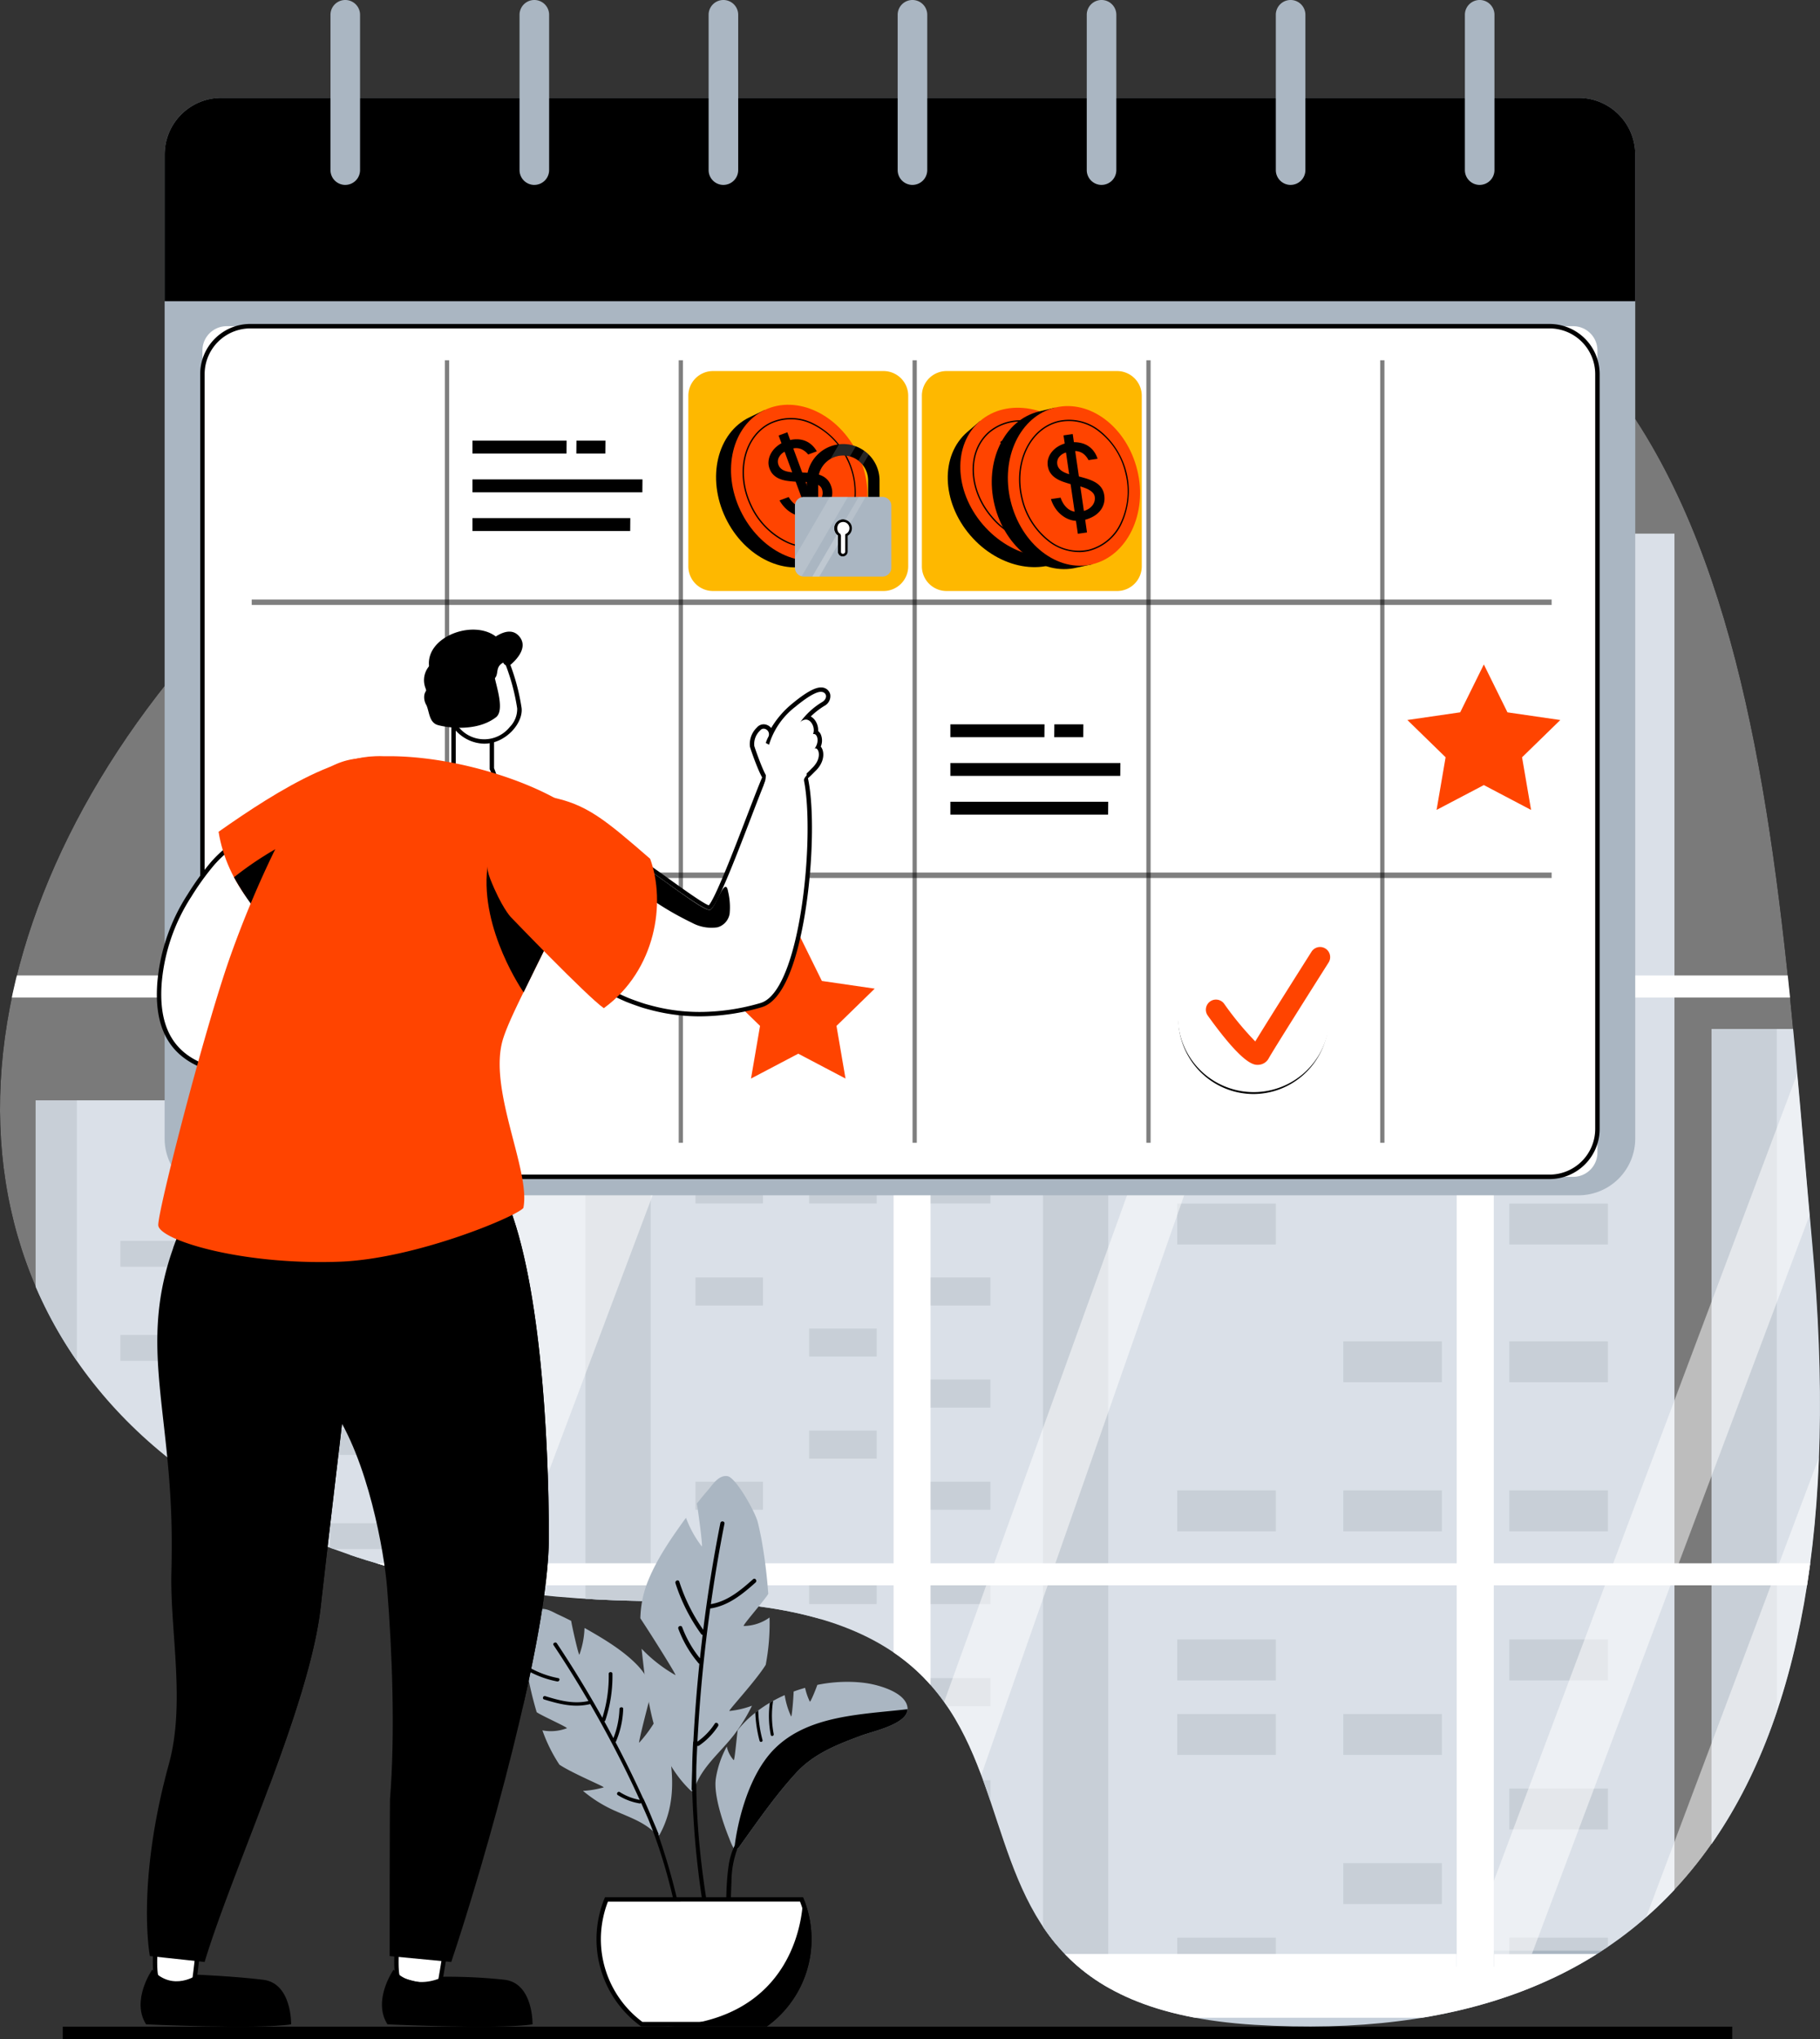 <svg xmlns="http://www.w3.org/2000/svg" xmlns:xlink="http://www.w3.org/1999/xlink" width="407.799" height="456.812" viewBox="0 0 407.799 456.812">
  <rect x="0" y="0" width="407.799" height="456.812" fill="#333333" stroke="none"/>
  <defs>
    <clipPath id="clip-path">
      <path id="Path_17711" data-name="Path 17711" d="M230.289,31.793C111.174,60.962,41.555,135.836,28.644,203.3,14.862,275.307,66.086,336.744,175.829,336.285s40.1,89.3,131.729,94.906S443.87,380.706,432.506,256.176C422.612,147.78,419.8,23.049,294.7,23.039c-18.623,0-39.943,2.763-64.413,8.754" transform="translate(-26.445 -23.039)" fill="none"/>
    </clipPath>
    <clipPath id="clip-path-2">
      <rect id="Rectangle_8715" data-name="Rectangle 8715" width="378.507" height="431.563" fill="none"/>
    </clipPath>
    <clipPath id="clip-path-3">
      <rect id="Rectangle_8716" data-name="Rectangle 8716" width="186.855" height="418.833" fill="none"/>
    </clipPath>
    <clipPath id="clip-path-4">
      <rect id="Rectangle_8717" data-name="Rectangle 8717" width="172.166" height="418.833" fill="none"/>
    </clipPath>
    <clipPath id="clip-path-5">
      <rect id="Rectangle_8718" data-name="Rectangle 8718" width="135.013" height="373.866" fill="none"/>
    </clipPath>
    <clipPath id="clip-path-6">
      <rect id="Rectangle_8720" data-name="Rectangle 8720" width="378.505" height="431.565" fill="none"/>
    </clipPath>
    <clipPath id="clip-path-7">
      <rect id="Rectangle_8721" data-name="Rectangle 8721" width="186.854" height="418.833" fill="none"/>
    </clipPath>
    <clipPath id="clip-path-8">
      <rect id="Rectangle_8722" data-name="Rectangle 8722" width="172.165" height="418.833" fill="none"/>
    </clipPath>
    <clipPath id="clip-path-9">
      <rect id="Rectangle_8725" data-name="Rectangle 8725" width="0.955" height="175.281" fill="none"/>
    </clipPath>
    <clipPath id="clip-path-10">
      <rect id="Rectangle_8727" data-name="Rectangle 8727" width="0.956" height="175.281" fill="none"/>
    </clipPath>
    <clipPath id="clip-path-12">
      <rect id="Rectangle_8731" data-name="Rectangle 8731" width="0.954" height="175.281" fill="none"/>
    </clipPath>
    <clipPath id="clip-path-14">
      <rect id="Rectangle_8735" data-name="Rectangle 8735" width="291.27" height="1.218" fill="none"/>
    </clipPath>
    <clipPath id="clip-path-16">
      <rect id="Rectangle_8738" data-name="Rectangle 8738" width="11.864" height="17.69" fill="none"/>
    </clipPath>
    <clipPath id="clip-path-17">
      <rect id="Rectangle_8739" data-name="Rectangle 8739" width="5.771" height="9.46" fill="none"/>
    </clipPath>
    <clipPath id="clip-path-18">
      <rect id="Rectangle_8740" data-name="Rectangle 8740" width="4.551" height="5.907" fill="none"/>
    </clipPath>
    <clipPath id="clip-path-19">
      <rect id="Rectangle_8741" data-name="Rectangle 8741" width="5.69" height="3.333" fill="none"/>
    </clipPath>
    <clipPath id="clip-path-20">
      <rect id="Rectangle_8742" data-name="Rectangle 8742" width="2.339" height="3.191" fill="none"/>
    </clipPath>
  </defs>
  <g id="Group_10033" data-name="Group 10033" transform="translate(-416.074 -94)">
    <g id="Group_10098" data-name="Group 10098" transform="translate(416.074 94)">
      <rect id="Rectangle_8628" data-name="Rectangle 8628" width="374.066" height="2.84" transform="translate(14.066 453.972)"/>
      <g id="Group_10057" data-name="Group 10057" transform="translate(0 45.406)">
        <g id="Group_10056" data-name="Group 10056" clip-path="url(#clip-path)">
          <path id="Path_17704" data-name="Path 17704" d="M97.451,123.441v-15.28H122.8V35.13h6.987v73.032h27.3v15.28H171.7V429.65H66.25V123.441Z" transform="translate(12.199 -11.301)" fill="#c6d0db"/>
          <rect id="Rectangle_8630" data-name="Rectangle 8630" width="14.622" height="275.447" transform="translate(78.449 112.141)" fill="#aab6c2"/>
          <rect id="Rectangle_8631" data-name="Rectangle 8631" width="105.454" height="233.267" transform="translate(131.177 185.082)" fill="#c6d0db"/>
          <rect id="Rectangle_8632" data-name="Rectangle 8632" width="14.622" height="233.267" transform="translate(131.177 185.082)" fill="#aab6c2"/>
          <rect id="Rectangle_8633" data-name="Rectangle 8633" width="15.132" height="6.281" transform="translate(206.785 195.019)" fill="#aab6c2"/>
          <rect id="Rectangle_8634" data-name="Rectangle 8634" width="15.132" height="6.281" transform="translate(181.306 195.019)" fill="#aab6c2"/>
          <rect id="Rectangle_8635" data-name="Rectangle 8635" width="15.132" height="6.281" transform="translate(206.785 217.887)" fill="#aab6c2"/>
          <rect id="Rectangle_8636" data-name="Rectangle 8636" width="15.132" height="6.281" transform="translate(181.306 217.887)" fill="#aab6c2"/>
          <rect id="Rectangle_8637" data-name="Rectangle 8637" width="15.132" height="6.281" transform="translate(155.829 217.887)" fill="#aab6c2"/>
          <rect id="Rectangle_8638" data-name="Rectangle 8638" width="15.132" height="6.281" transform="translate(206.785 240.753)" fill="#aab6c2"/>
          <rect id="Rectangle_8639" data-name="Rectangle 8639" width="15.132" height="6.281" transform="translate(155.829 240.753)" fill="#aab6c2"/>
          <rect id="Rectangle_8640" data-name="Rectangle 8640" width="15.132" height="6.281" transform="translate(181.306 252.187)" fill="#aab6c2"/>
          <rect id="Rectangle_8641" data-name="Rectangle 8641" width="15.132" height="6.281" transform="translate(206.785 263.622)" fill="#aab6c2"/>
          <rect id="Rectangle_8642" data-name="Rectangle 8642" width="15.132" height="6.283" transform="translate(181.306 275.053)" fill="#aab6c2"/>
          <rect id="Rectangle_8643" data-name="Rectangle 8643" width="15.132" height="6.279" transform="translate(206.785 286.49)" fill="#aab6c2"/>
          <rect id="Rectangle_8644" data-name="Rectangle 8644" width="15.132" height="6.279" transform="translate(155.829 286.49)" fill="#aab6c2"/>
          <rect id="Rectangle_8645" data-name="Rectangle 8645" width="15.132" height="6.281" transform="translate(206.785 307.621)" fill="#aab6c2"/>
          <rect id="Rectangle_8646" data-name="Rectangle 8646" width="15.132" height="6.281" transform="translate(181.306 307.621)" fill="#aab6c2"/>
          <rect id="Rectangle_8647" data-name="Rectangle 8647" width="15.132" height="6.281" transform="translate(206.785 330.487)" fill="#aab6c2"/>
          <rect id="Rectangle_8648" data-name="Rectangle 8648" width="15.132" height="6.281" transform="translate(181.306 330.487)" fill="#aab6c2"/>
          <rect id="Rectangle_8649" data-name="Rectangle 8649" width="15.132" height="6.281" transform="translate(155.829 330.487)" fill="#aab6c2"/>
          <rect id="Rectangle_8650" data-name="Rectangle 8650" width="15.132" height="6.281" transform="translate(206.785 353.357)" fill="#aab6c2"/>
          <rect id="Rectangle_8651" data-name="Rectangle 8651" width="15.132" height="6.281" transform="translate(155.829 353.357)" fill="#aab6c2"/>
          <rect id="Rectangle_8652" data-name="Rectangle 8652" width="15.132" height="6.281" transform="translate(181.306 364.79)" fill="#aab6c2"/>
          <rect id="Rectangle_8653" data-name="Rectangle 8653" width="15.132" height="6.281" transform="translate(155.829 364.79)" fill="#aab6c2"/>
          <rect id="Rectangle_8654" data-name="Rectangle 8654" width="15.132" height="6.281" transform="translate(206.785 376.224)" fill="#aab6c2"/>
          <rect id="Rectangle_8655" data-name="Rectangle 8655" width="15.132" height="6.279" transform="translate(181.306 387.659)" fill="#aab6c2"/>
          <rect id="Rectangle_8656" data-name="Rectangle 8656" width="15.132" height="6.283" transform="translate(206.785 399.09)" fill="#aab6c2"/>
          <rect id="Rectangle_8657" data-name="Rectangle 8657" width="15.132" height="6.283" transform="translate(155.829 399.09)" fill="#aab6c2"/>
          <rect id="Rectangle_8658" data-name="Rectangle 8658" width="105.454" height="233.265" transform="translate(383.497 185.082)" fill="#c6d0db"/>
          <rect id="Rectangle_8659" data-name="Rectangle 8659" width="14.622" height="233.265" transform="translate(383.497 185.082)" fill="#aab6c2"/>
          <rect id="Rectangle_8660" data-name="Rectangle 8660" width="141.491" height="344.22" transform="translate(233.695 74.129)" fill="#c6d0db"/>
          <rect id="Rectangle_8661" data-name="Rectangle 8661" width="14.622" height="344.22" transform="translate(233.695 74.129)" fill="#aab6c2"/>
          <rect id="Rectangle_8662" data-name="Rectangle 8662" width="22.097" height="9.17" transform="translate(338.185 90.617)" fill="#aab6c2"/>
          <rect id="Rectangle_8663" data-name="Rectangle 8663" width="22.097" height="9.17" transform="translate(300.979 90.617)" fill="#aab6c2"/>
          <rect id="Rectangle_8664" data-name="Rectangle 8664" width="22.097" height="9.172" transform="translate(338.185 124.01)" fill="#aab6c2"/>
          <rect id="Rectangle_8665" data-name="Rectangle 8665" width="22.097" height="9.172" transform="translate(300.979 124.01)" fill="#aab6c2"/>
          <rect id="Rectangle_8666" data-name="Rectangle 8666" width="22.097" height="9.172" transform="translate(263.776 124.01)" fill="#aab6c2"/>
          <rect id="Rectangle_8667" data-name="Rectangle 8667" width="22.097" height="9.17" transform="translate(338.185 157.404)" fill="#aab6c2"/>
          <rect id="Rectangle_8668" data-name="Rectangle 8668" width="22.097" height="9.17" transform="translate(263.776 157.404)" fill="#aab6c2"/>
          <rect id="Rectangle_8669" data-name="Rectangle 8669" width="22.097" height="9.17" transform="translate(300.979 174.101)" fill="#aab6c2"/>
          <rect id="Rectangle_8670" data-name="Rectangle 8670" width="22.097" height="9.172" transform="translate(338.185 190.796)" fill="#aab6c2"/>
          <rect id="Rectangle_8671" data-name="Rectangle 8671" width="22.097" height="9.172" transform="translate(300.979 207.491)" fill="#aab6c2"/>
          <rect id="Rectangle_8672" data-name="Rectangle 8672" width="22.097" height="9.17" transform="translate(338.185 224.19)" fill="#aab6c2"/>
          <rect id="Rectangle_8673" data-name="Rectangle 8673" width="22.097" height="9.17" transform="translate(263.776 224.19)" fill="#aab6c2"/>
          <rect id="Rectangle_8674" data-name="Rectangle 8674" width="22.097" height="9.17" transform="translate(338.185 255.049)" fill="#aab6c2"/>
          <rect id="Rectangle_8675" data-name="Rectangle 8675" width="22.097" height="9.17" transform="translate(300.979 255.049)" fill="#aab6c2"/>
          <rect id="Rectangle_8676" data-name="Rectangle 8676" width="22.097" height="9.17" transform="translate(338.185 288.441)" fill="#aab6c2"/>
          <rect id="Rectangle_8677" data-name="Rectangle 8677" width="22.097" height="9.17" transform="translate(300.979 288.441)" fill="#aab6c2"/>
          <rect id="Rectangle_8678" data-name="Rectangle 8678" width="22.097" height="9.17" transform="translate(263.776 288.441)" fill="#aab6c2"/>
          <rect id="Rectangle_8679" data-name="Rectangle 8679" width="22.097" height="9.17" transform="translate(338.185 321.835)" fill="#aab6c2"/>
          <rect id="Rectangle_8680" data-name="Rectangle 8680" width="22.097" height="9.17" transform="translate(263.776 321.835)" fill="#aab6c2"/>
          <rect id="Rectangle_8681" data-name="Rectangle 8681" width="22.097" height="9.17" transform="translate(300.979 338.53)" fill="#aab6c2"/>
          <rect id="Rectangle_8682" data-name="Rectangle 8682" width="22.097" height="9.17" transform="translate(263.776 338.53)" fill="#aab6c2"/>
          <rect id="Rectangle_8683" data-name="Rectangle 8683" width="22.097" height="9.17" transform="translate(338.185 355.227)" fill="#aab6c2"/>
          <rect id="Rectangle_8684" data-name="Rectangle 8684" width="22.097" height="9.172" transform="translate(300.979 371.924)" fill="#aab6c2"/>
          <rect id="Rectangle_8685" data-name="Rectangle 8685" width="22.097" height="9.172" transform="translate(338.185 388.619)" fill="#aab6c2"/>
          <rect id="Rectangle_8686" data-name="Rectangle 8686" width="22.097" height="9.172" transform="translate(263.776 388.619)" fill="#aab6c2"/>
          <rect id="Rectangle_8687" data-name="Rectangle 8687" width="89.313" height="217.282" transform="translate(7.986 201.068)" fill="#c6d0db"/>
          <rect id="Rectangle_8688" data-name="Rectangle 8688" width="9.231" height="217.282" transform="translate(7.986 201.068)" fill="#aab6c2"/>
          <rect id="Rectangle_8689" data-name="Rectangle 8689" width="13.95" height="5.788" transform="translate(73.942 211.474)" fill="#aab6c2"/>
          <rect id="Rectangle_8690" data-name="Rectangle 8690" width="13.95" height="5.788" transform="translate(50.457 211.474)" fill="#aab6c2"/>
          <rect id="Rectangle_8691" data-name="Rectangle 8691" width="13.95" height="5.79" transform="translate(73.942 232.552)" fill="#aab6c2"/>
          <rect id="Rectangle_8692" data-name="Rectangle 8692" width="13.95" height="5.79" transform="translate(50.457 232.552)" fill="#aab6c2"/>
          <rect id="Rectangle_8693" data-name="Rectangle 8693" width="13.95" height="5.79" transform="translate(26.973 232.552)" fill="#aab6c2"/>
          <rect id="Rectangle_8694" data-name="Rectangle 8694" width="13.95" height="5.79" transform="translate(73.942 253.63)" fill="#aab6c2"/>
          <rect id="Rectangle_8695" data-name="Rectangle 8695" width="13.95" height="5.79" transform="translate(26.973 253.63)" fill="#aab6c2"/>
          <rect id="Rectangle_8696" data-name="Rectangle 8696" width="13.95" height="5.79" transform="translate(50.457 264.17)" fill="#aab6c2"/>
          <rect id="Rectangle_8697" data-name="Rectangle 8697" width="13.95" height="5.79" transform="translate(73.942 274.71)" fill="#aab6c2"/>
          <rect id="Rectangle_8698" data-name="Rectangle 8698" width="13.95" height="5.79" transform="translate(50.457 285.248)" fill="#aab6c2"/>
          <rect id="Rectangle_8699" data-name="Rectangle 8699" width="13.95" height="5.79" transform="translate(73.942 295.788)" fill="#aab6c2"/>
          <rect id="Rectangle_8700" data-name="Rectangle 8700" width="13.95" height="5.79" transform="translate(26.973 295.788)" fill="#aab6c2"/>
          <rect id="Rectangle_8701" data-name="Rectangle 8701" width="13.95" height="5.788" transform="translate(73.942 315.268)" fill="#aab6c2"/>
          <rect id="Rectangle_8702" data-name="Rectangle 8702" width="13.95" height="5.788" transform="translate(50.457 315.268)" fill="#aab6c2"/>
          <rect id="Rectangle_8703" data-name="Rectangle 8703" width="13.95" height="5.79" transform="translate(73.942 336.344)" fill="#aab6c2"/>
          <rect id="Rectangle_8704" data-name="Rectangle 8704" width="13.95" height="5.79" transform="translate(50.457 336.344)" fill="#aab6c2"/>
          <rect id="Rectangle_8705" data-name="Rectangle 8705" width="13.95" height="5.79" transform="translate(26.973 336.344)" fill="#aab6c2"/>
          <rect id="Rectangle_8706" data-name="Rectangle 8706" width="13.95" height="5.788" transform="translate(73.942 357.425)" fill="#aab6c2"/>
          <rect id="Rectangle_8707" data-name="Rectangle 8707" width="13.95" height="5.788" transform="translate(26.973 357.425)" fill="#aab6c2"/>
          <rect id="Rectangle_8708" data-name="Rectangle 8708" width="13.95" height="5.79" transform="translate(50.457 367.963)" fill="#aab6c2"/>
          <rect id="Rectangle_8709" data-name="Rectangle 8709" width="13.95" height="5.79" transform="translate(26.973 367.963)" fill="#aab6c2"/>
          <rect id="Rectangle_8710" data-name="Rectangle 8710" width="13.95" height="5.79" transform="translate(73.942 378.503)" fill="#aab6c2"/>
          <rect id="Rectangle_8711" data-name="Rectangle 8711" width="13.95" height="5.79" transform="translate(50.457 389.041)" fill="#aab6c2"/>
          <rect id="Rectangle_8712" data-name="Rectangle 8712" width="13.95" height="5.79" transform="translate(73.942 399.583)" fill="#aab6c2"/>
          <rect id="Rectangle_8713" data-name="Rectangle 8713" width="13.95" height="5.79" transform="translate(26.973 399.583)" fill="#aab6c2"/>
          <g id="Group_10037" data-name="Group 10037" transform="translate(-47.978 -31.484)" opacity="0.35">
            <g id="Group_10036" data-name="Group 10036" transform="translate(0 0)">
              <g id="Group_10035" data-name="Group 10035" clip-path="url(#clip-path-2)">
                <rect id="Rectangle_8714" data-name="Rectangle 8714" width="378.507" height="431.564" transform="translate(0 -0.002)" fill="#fff"/>
              </g>
            </g>
          </g>
          <g id="Group_10040" data-name="Group 10040" transform="translate(52.955 -26.547)" opacity="0.5">
            <g id="Group_10039" data-name="Group 10039">
              <g id="Group_10038" data-name="Group 10038" clip-path="url(#clip-path-3)">
                <path id="Path_17705" data-name="Path 17705" d="M82.69,428.4H53.315L210.791,9.569h29.377Z" transform="translate(-53.314 -9.569)" fill="#fff"/>
              </g>
            </g>
          </g>
          <g id="Group_10043" data-name="Group 10043" transform="translate(15.772 -26.547)" opacity="0.5">
            <g id="Group_10042" data-name="Group 10042">
              <g id="Group_10041" data-name="Group 10041" clip-path="url(#clip-path-4)">
                <path id="Path_17706" data-name="Path 17706" d="M49.137,428.4H34.448L191.926,9.569h14.687Z" transform="translate(-34.448 -9.569)" fill="#fff"/>
              </g>
            </g>
          </g>
          <g id="Group_10046" data-name="Group 10046" transform="translate(191.156 18.42)" opacity="0.5">
            <g id="Group_10045" data-name="Group 10045">
              <g id="Group_10044" data-name="Group 10044" clip-path="url(#clip-path-5)">
                <path id="Path_17707" data-name="Path 17707" d="M138.125,406.251H123.437L258.449,32.385v30.12Z" transform="translate(-123.437 -32.385)" fill="#fff"/>
              </g>
            </g>
          </g>
          <g id="Group_10049" data-name="Group 10049" transform="translate(332.521 -40.026)" opacity="0.35">
            <g id="Group_10048" data-name="Group 10048" transform="translate(0 0)">
              <g id="Group_10047" data-name="Group 10047" clip-path="url(#clip-path-6)">
                <rect id="Rectangle_8719" data-name="Rectangle 8719" width="378.507" height="431.564" transform="translate(-0.002)" fill="#fff"/>
              </g>
            </g>
          </g>
          <g id="Group_10052" data-name="Group 10052" transform="translate(365.741 -26.547)" opacity="0.5">
            <g id="Group_10051" data-name="Group 10051">
              <g id="Group_10050" data-name="Group 10050" clip-path="url(#clip-path-7)">
                <path id="Path_17708" data-name="Path 17708" d="M241.4,428.4H212.021L369.5,9.569h29.375Z" transform="translate(-212.021 -9.569)" fill="#fff"/>
              </g>
            </g>
          </g>
          <g id="Group_10055" data-name="Group 10055" transform="translate(328.557 -26.547)" opacity="0.5">
            <g id="Group_10054" data-name="Group 10054">
              <g id="Group_10053" data-name="Group 10053" clip-path="url(#clip-path-8)">
                <path id="Path_17709" data-name="Path 17709" d="M207.843,428.4H193.154L350.632,9.569h14.687Z" transform="translate(-193.154 -9.569)" fill="#fff"/>
              </g>
            </g>
          </g>
          <path id="Path_17710" data-name="Path 17710" d="M778.931,87.339V82.4h-13.6V4.56h0v0H0v9.876H8.246V17.92H252.339V82.4H0v4.937H252.339V214.077H0v4.937H252.339V345.749H0v4.939H252.339v82.578H8.323v2.856H0v11.425H765.332v-.916h0V350.688h13.6v-4.939h-13.6V219.014h13.6v-4.937h-13.6V87.339ZM386.824,219.014H504.712V345.749H386.824Zm0-131.674H504.712V214.075H386.824Zm0-69.419H504.712V82.4H386.824Zm0,332.767h117.89v82.578H386.865v2.856h-.041Zm126.172,0H630.883v82.578H513Zm0-131.674H630.883V345.749H513Zm0-131.674H630.883V214.075H513Zm0-69.419H630.883V82.4H513Zm126.168,0H757.051V82.4H639.163Zm-378.542,0H378.509V82.4H260.621Zm0,69.419H378.509V214.075H260.621Zm0,131.674H378.509V345.749H260.621Zm0,131.674H378.509v85.434h-.043v-2.856H260.621Zm496.43,85.434h-.043v-2.856H639.163V350.688H757.051Zm0-90.373H639.163V219.014H757.051Zm0-131.672H639.163V87.341H757.051Z" transform="translate(-52.119 -40.981)" fill="#fff"/>
        </g>
      </g>
      <g id="Group_10095" data-name="Group 10095" transform="translate(31.5)">
        <g id="Group_10099" data-name="Group 10099">
          <path id="Path_17712" data-name="Path 17712" d="M122.424,201.355a10.13,10.13,0,0,0,5.769-1.9,49.315,49.315,0,0,1-.857,10.6c-2.266,3.656-8.555,10.377-8.13,10.335a20.321,20.321,0,0,0,5.047-1.175,37.6,37.6,0,0,1-3.845,6.285c-3.051,4.07-7.4,7.324-9.048,12.288a.319.319,0,0,1-.191.219.36.36,0,0,1-.6.262c-8.207-7.793-9.673-19.628-10.879-30.3-.055-.507-.112-1.005-.16-1.514a32.881,32.881,0,0,0,7.564,5.9c.4.217-5.14-8.642-7.85-12.724a24.007,24.007,0,0,1,1.413-7.58c1.922-5.144,5.215-9.959,8.41-14.389.128-.181.278-.359.406-.54a24.568,24.568,0,0,0,3.532,6.4c.262.345-.583-6.476-1.1-9.592.8-1,1.6-1.993,2.438-2.954,1.1-1.289,2.446-3.479,4.411-3.185,1.908.27,6.252,8.079,6.8,10.311.238.954.451,1.927.644,2.9.095.418.171.849.246,1.267a117.631,117.631,0,0,1,1.464,11.888c-.136.209-.27.422-.426.625-1.594,2.17-5.455,6.571-5.063,6.573" transform="translate(12.736 162.867)" fill="#aab6c2"/>
          <path id="Path_17713" data-name="Path 17713" d="M111.082,192.417c4.05-.613,7.142-3.169,10.116-5.808.443-.4-.106-1.141-.554-.743-2.785,2.471-5.688,4.943-9.464,5.585.861-6.029,1.864-12.038,3.047-18.016.116-.587-.8-.729-.916-.144q-2.35,11.884-3.839,23.9a39.76,39.76,0,0,1-5.359-10.773c-.183-.566-1.043-.221-.861.347A40.529,40.529,0,0,0,109,198.142a.415.415,0,0,0,.337.183c-.213,1.752-.408,3.5-.6,5.258a24.943,24.943,0,0,1-3.977-6.959c-.207-.558-1.068-.217-.861.345a25.737,25.737,0,0,0,4.521,7.718.466.466,0,0,0,.191.132q-.89,8.659-1.348,17.355a.451.451,0,0,0-.055.2q-.186,3.184-.221,6.358-.071,2.072-.112,4.147a.363.363,0,0,0,.134.313,202.132,202.132,0,0,0,4.921,38.765c.3-.073.6-.14.9-.211-3.1-14.446-5.17-29.066-4.9-43.873q.083-2.344.2-4.687a.428.428,0,0,0,.412-.051,15.415,15.415,0,0,0,4.241-4.34c.323-.5-.4-1.078-.725-.577a14.762,14.762,0,0,1-3.883,4.03q.778-14.973,2.864-29.833c.012,0,.024,0,.037,0" transform="translate(16.598 167.876)"/>
          <path id="Path_17714" data-name="Path 17714" d="M95.53,209.6a10.079,10.079,0,0,1-5.457.467,35.155,35.155,0,0,0,3.81,7.682c2.988,2,10.286,4.98,9.913,5.093a20.669,20.669,0,0,1-4.633.775,29.9,29.9,0,0,0,5.1,3.459c3.774,2.054,8.416,3.071,11.261,6.257a.265.265,0,0,0,.225.1.336.336,0,0,0,.583,0c4.712-8.553,2.519-17.931.441-26.344-.1-.4-.2-.792-.3-1.19a29.726,29.726,0,0,1-4.712,6.924c-.276.292,1.857-8.185,2.974-12.14a17.35,17.35,0,0,0-3.4-5.231c-3.128-3.234-7.326-5.769-11.33-8.047-.162-.1-.339-.179-.5-.272a19.291,19.291,0,0,1-1.143,5.966c-.124.345-1.387-5.059-1.853-7.57-.972-.483-1.943-.968-2.931-1.417-1.307-.609-3.09-1.809-4.675-.944-1.541.83-2.966,8.124-2.785,9.982.075.8.177,1.6.3,2.4.041.345.1.694.16,1.035a84.049,84.049,0,0,0,2.209,9.411c.177.114.353.229.542.331,1.987,1.1,6.549,3.144,6.216,3.274" transform="translate(-0.038 177.534)" fill="#aab6c2"/>
          <path id="Path_17715" data-name="Path 17715" d="M121.112,260.525a145.015,145.015,0,0,0-7.079-30.745.279.279,0,0,0,.022-.278c-.424-1.031-.859-2.056-1.3-3.08q-.958-2.368-2.036-4.7a.385.385,0,0,0-.1-.13q-2.915-6.383-6.19-12.6a.406.406,0,0,0,.124-.164,20.3,20.3,0,0,0,1.6-7.284c.014-.489-.818-.463-.832.026a19.623,19.623,0,0,1-1.36,6.535q-1-1.883-2.032-3.754a.388.388,0,0,0,.231-.248,31.382,31.382,0,0,0,1.585-10.438c-.012-.485-.844-.461-.834.026a30.724,30.724,0,0,1-1.425,9.854q-4.766-8.529-10.209-16.7c-.268-.4-1.005.006-.737.41q4.112,6.152,7.824,12.535c-3.4.757-6.581-.146-9.667-1.088-.5-.15-.747.593-.256.741,3.3,1.005,6.669,1.91,10.288,1.039l.033-.014q6.078,10.468,11.1,21.474a12.665,12.665,0,0,1-4.47-1.752c-.422-.27-.869.406-.449.672a13.282,13.282,0,0,0,4.868,1.866.428.428,0,0,0,.365-.1q.778,1.721,1.527,3.453c4.533,11.039,7.028,22.7,8.587,34.578.274-.045.55-.095.826-.138" transform="translate(1.982 181.238)"/>
          <path id="Path_17716" data-name="Path 17716" d="M93.464,192.118a21.292,21.292,0,0,1-7.215-2.818c.043.345.1.694.16,1.035a22.309,22.309,0,0,0,6.8,2.525c.518.1.773-.641.26-.741" transform="translate(0.115 183.781)"/>
          <path id="Path_17717" data-name="Path 17717" d="M150.833,197.275c-.049,3.339-7.773,4.957-10.225,5.863-5.426,2.008-10.723,4.034-14.738,8.4-4.73,5.15-8.808,11.088-12.889,16.764a.959.959,0,0,1-.966.414,15.582,15.582,0,0,1-1.123-2.44c-1.405-3.467-3.559-9.813-3.025-13.429a21.841,21.841,0,0,1,2.462-7.209,6.461,6.461,0,0,0,1.543,3.053c.2.2.615-4.561.893-6.721.357-.438.719-.863,1.1-1.273a23.817,23.817,0,0,1,2.854-2.629c.217-.173.434-.345.656-.506a29.546,29.546,0,0,1,2.6-1.724c.236-.142.477-.28.727-.418.838-.467,1.709-.9,2.6-1.287a17.627,17.627,0,0,0,1.435,4.76c.15.317.514-3.76.568-5.564.838-.317,1.693-.579,2.564-.828a13.72,13.72,0,0,0,1.062,3.075c.12.235,1.267-2.527,1.683-3.739a33.514,33.514,0,0,1,8.272-.648c.237.01.473.02.7.043q1.112.077,2.2.246c2.661.414,8.928,2.1,9.052,5.694a.588.588,0,0,1,0,.1" transform="translate(21.022 185.577)" fill="#aab6c2"/>
          <path id="Path_17718" data-name="Path 17718" d="M119.935,203.032c-6.561,6.474-8.6,18.366-9.019,21.744a15.36,15.36,0,0,0-1.35,4.4c-.782,5.337-.552,10.968-.42,16.348.045,1.768.122,3.536.217,5.3.305-.057.607-.114.912-.17-.059-1.113-.11-2.231-.15-3.344-.164-4.817-.158-9.643.063-14.456a21.238,21.238,0,0,1,1.309-7.292.994.994,0,0,0,.292-.272c4.084-5.676,8.161-11.616,12.891-16.764,4.015-4.367,9.312-6.393,14.738-8.4,2.452-.907,10.174-2.525,10.225-5.863-10.29,1.2-22.156,1.322-29.708,8.774" transform="translate(22.212 188.594)"/>
          <path id="Path_17719" data-name="Path 17719" d="M114.937,200.769a21.377,21.377,0,0,1-.14-7.452c-.25.138-.491.276-.727.418a21.891,21.891,0,0,0,.2,7.184c.083.43.741.274.662-.15" transform="translate(26.927 187.681)"/>
          <path id="Path_17720" data-name="Path 17720" d="M113.932,201.046a28.193,28.193,0,0,1-.958-6.642c-.223.162-.439.335-.656.508a28.524,28.524,0,0,0,.952,6.287c.11.418.775.27.662-.154" transform="translate(25.424 188.736)"/>
          <path id="Path_17721" data-name="Path 17721" d="M104.139,243.812a23.591,23.591,0,0,1-9.06-24.159,22.7,22.7,0,0,1,1.177-3.77h43.7a23.14,23.14,0,0,1,1.177,3.768,23.57,23.57,0,0,1-9.062,24.161Z" transform="translate(8.136 209.589)" fill="#fff"/>
          <path id="Path_17722" data-name="Path 17722" d="M139.866,216.618a23.173,23.173,0,0,1,1.585,8.419,23.035,23.035,0,0,1-9.3,18.524h-27.61A23.093,23.093,0,0,1,95.8,220a22.316,22.316,0,0,1,1.025-3.38Zm.662-.985H96.167a23.579,23.579,0,0,0-1.326,4.155,24.07,24.07,0,0,0,9.379,24.76h28.256a24.1,24.1,0,0,0,9.383-24.76,23.589,23.589,0,0,0-1.33-4.155" transform="translate(7.893 209.346)"/>
          <path id="Path_17723" data-name="Path 17723" d="M137.533,225.039a24.041,24.041,0,0,1-9.961,19.507H99.314c36.92,1.833,36.311-28.912,36.311-28.912a23.7,23.7,0,0,1,1.33,4.155,24.107,24.107,0,0,1,.577,5.25" transform="translate(12.799 209.347)"/>
          <path id="Path_17724" data-name="Path 17724" d="M361.962,256.948H57.876a12.711,12.711,0,0,1-12.714-12.71V23.831a12.711,12.711,0,0,1,12.714-12.71H361.962a12.709,12.709,0,0,1,12.71,12.71V244.239a12.709,12.709,0,0,1-12.71,12.71" transform="translate(-39.774 10.797)" fill="#aab6c2"/>
          <path id="Path_17725" data-name="Path 17725" d="M374.673,56.669H45.163V23.831a12.71,12.71,0,0,1,12.712-12.71H361.963a12.71,12.71,0,0,1,12.71,12.71Z" transform="translate(-39.773 10.797)"/>
          <path id="Rectangle_8723" data-name="Rectangle 8723" d="M5.446,0H307.13a5.446,5.446,0,0,1,5.446,5.446V185.1a5.447,5.447,0,0,1-5.447,5.447H5.447A5.447,5.447,0,0,1,0,185.1V5.446A5.446,5.446,0,0,1,5.446,0Z" transform="translate(13.856 73.066)" fill="#fff"/>
          <path id="Path_17726" data-name="Path 17726" d="M351.546,37.818a10.245,10.245,0,0,1,10.235,10.235V217.13a10.245,10.245,0,0,1-10.235,10.235H60.439A10.246,10.246,0,0,1,50.2,217.13V48.053A10.246,10.246,0,0,1,60.439,37.818Zm0-1H60.439A11.233,11.233,0,0,0,49.205,48.053V217.13a11.234,11.234,0,0,0,11.234,11.234H351.546a11.232,11.232,0,0,0,11.232-11.234V48.053a11.232,11.232,0,0,0-11.232-11.232" transform="translate(-35.849 35.747)"/>
          <g id="Group_10060" data-name="Group 10060" transform="translate(68.185 80.698)" opacity="0.5">
            <g id="Group_10059" data-name="Group 10059">
              <g id="Group_10058" data-name="Group 10058" clip-path="url(#clip-path-9)">
                <path id="Path_17727" data-name="Path 17727" d="M77.267,40.946v0Z" transform="translate(-76.79 -40.946)" fill="#fff"/>
                <rect id="Rectangle_8724" data-name="Rectangle 8724" width="0.954" height="175.281" transform="translate(0)"/>
              </g>
            </g>
          </g>
          <g id="Group_10063" data-name="Group 10063" transform="translate(120.576 80.698)" opacity="0.5">
            <g id="Group_10062" data-name="Group 10062">
              <g id="Group_10061" data-name="Group 10061" clip-path="url(#clip-path-10)">
                <path id="Path_17728" data-name="Path 17728" d="M103.851,40.946v0Z" transform="translate(-103.372 -40.946)" fill="#fff"/>
                <rect id="Rectangle_8726" data-name="Rectangle 8726" width="0.954" height="175.281" transform="translate(0.002)"/>
              </g>
            </g>
          </g>
          <g id="Group_10066" data-name="Group 10066" transform="translate(172.967 80.698)" opacity="0.5">
            <g id="Group_10065" data-name="Group 10065">
              <g id="Group_10064" data-name="Group 10064" clip-path="url(#clip-path-10)">
                <path id="Path_17729" data-name="Path 17729" d="M130.434,40.946v0Z" transform="translate(-129.955 -40.946)" fill="#fff"/>
                <rect id="Rectangle_8728" data-name="Rectangle 8728" width="0.954" height="175.281" transform="translate(0.002)"/>
              </g>
            </g>
          </g>
          <g id="Group_10069" data-name="Group 10069" transform="translate(225.36 80.698)" opacity="0.5">
            <g id="Group_10068" data-name="Group 10068">
              <g id="Group_10067" data-name="Group 10067" clip-path="url(#clip-path-12)">
                <path id="Path_17730" data-name="Path 17730" d="M157.017,40.946v0Z" transform="translate(-156.54 -40.946)" fill="#fff"/>
                <rect id="Rectangle_8730" data-name="Rectangle 8730" width="0.954" height="175.281" transform="translate(0)"/>
              </g>
            </g>
          </g>
          <g id="Group_10072" data-name="Group 10072" transform="translate(277.751 80.698)" opacity="0.5">
            <g id="Group_10071" data-name="Group 10071">
              <g id="Group_10070" data-name="Group 10070" clip-path="url(#clip-path-10)">
                <path id="Path_17731" data-name="Path 17731" d="M183.6,40.946v0Z" transform="translate(-183.122 -40.946)" fill="#fff"/>
                <rect id="Rectangle_8732" data-name="Rectangle 8732" width="0.954" height="175.281" transform="translate(0.002)"/>
              </g>
            </g>
          </g>
          <g id="Group_10075" data-name="Group 10075" transform="translate(24.898 134.287)" opacity="0.5">
            <g id="Group_10074" data-name="Group 10074">
              <g id="Group_10073" data-name="Group 10073" clip-path="url(#clip-path-14)">
                <path id="Path_17732" data-name="Path 17732" d="M346.331,68.446h0Z" transform="translate(-55.061 -67.837)" fill="#fff"/>
                <rect id="Rectangle_8734" data-name="Rectangle 8734" width="291.267" height="1.218" transform="translate(0.003 0)"/>
              </g>
            </g>
          </g>
          <g id="Group_10078" data-name="Group 10078" transform="translate(24.898 195.445)" opacity="0.5">
            <g id="Group_10077" data-name="Group 10077">
              <g id="Group_10076" data-name="Group 10076" clip-path="url(#clip-path-14)">
                <path id="Path_17733" data-name="Path 17733" d="M346.331,99.477h0Z" transform="translate(-55.061 -98.868)" fill="#fff"/>
                <rect id="Rectangle_8736" data-name="Rectangle 8736" width="291.267" height="1.218" transform="translate(0.003)"/>
              </g>
            </g>
          </g>
          <path id="Path_17735" data-name="Path 17735" d="M177.267,108.066h0a16.028,16.028,0,0,1,.108,32.056l-.114,0a16.029,16.029,0,0,1-.11-32.058Zm0-.851-.12,0a16.879,16.879,0,0,0,.116,33.757c.039,0,.081,0,.12,0a16.879,16.879,0,0,0-.116-33.757" transform="translate(72.089 104.089)"/>
          <g id="Group_10144" data-name="Group 10144">
            <path id="Path_17734" data-name="Path 17734" d="M177.052,140.338a17,17,0,1,1,.118,0Z" transform="translate(72.299 104.299)" fill="#fff"/>
            <path id="Path_17736" data-name="Path 17736" d="M174.955,134.049c-1.208-.065-3.859-1.1-10.989-11.031a2.263,2.263,0,1,1,3.678-2.639,69.761,69.761,0,0,0,6.963,8.429c3.144-5.162,12.2-19.452,12.637-20.146a2.264,2.264,0,0,1,3.823,2.424c-3.415,5.39-12.489,19.758-13.445,21.512a2.755,2.755,0,0,1-2.259,1.443,3.339,3.339,0,0,1-.408.008" transform="translate(75.152 104.474)" fill="#f40"/>
          </g>
          <path id="Path_17737" data-name="Path 17737" d="M134.494,82.325v2.881h21.068l.026-2.881Z" transform="translate(46.953 79.924)"/>
          <path id="Path_17738" data-name="Path 17738" d="M134.494,86.725v2.881h38.065l.026-2.881Z" transform="translate(46.953 84.197)"/>
          <path id="Path_17739" data-name="Path 17739" d="M134.494,91.126v2.883h35.343l.024-2.883Z" transform="translate(46.953 88.469)"/>
          <path id="Path_17740" data-name="Path 17740" d="M146.3,85.208h6.5l.024-2.883h-6.5Z" transform="translate(58.418 79.924)"/>
          <path id="Path_17741" data-name="Path 17741" d="M80.161,50.086v2.881H101.23l.024-2.881Z" transform="translate(-5.796 48.626)"/>
          <path id="Path_17742" data-name="Path 17742" d="M80.161,54.487v2.881h38.065l.026-2.881Z" transform="translate(-5.796 52.899)"/>
          <path id="Path_17743" data-name="Path 17743" d="M80.161,58.888v2.883H115.5l.024-2.883Z" transform="translate(-5.796 57.171)"/>
          <path id="Path_17744" data-name="Path 17744" d="M91.97,52.968h6.5l.026-2.881H91.993Z" transform="translate(5.669 48.626)"/>
          <path id="Path_17745" data-name="Path 17745" d="M55.571,109.916V112.8H76.64l.024-2.883Z" transform="translate(-29.669 106.712)"/>
          <path id="Path_17746" data-name="Path 17746" d="M55.571,114.317V117.2H93.636l.026-2.881Z" transform="translate(-29.669 110.984)"/>
          <path id="Path_17747" data-name="Path 17747" d="M55.571,118.718V121.6H90.914l.024-2.881Z" transform="translate(-29.669 115.257)"/>
          <path id="Path_17748" data-name="Path 17748" d="M67.38,112.8h6.5l.026-2.883H67.4Z" transform="translate(-18.204 106.712)"/>
          <path id="Path_17749" data-name="Path 17749" d="M203.581,75.521l5.294,10.725,11.837,1.721-8.565,8.349,2.022,11.79-10.587-5.568L192.993,108.1l2.022-11.79-8.565-8.349,11.837-1.721Z" transform="translate(97.395 73.319)" fill="#f40"/>
          <path id="Path_17750" data-name="Path 17750" d="M125.638,106.051l5.294,10.725,11.837,1.721-8.565,8.349,2.022,11.79-10.587-5.568-10.587,5.568,2.022-11.79-8.565-8.349,11.837-1.721Z" transform="translate(21.724 102.959)" fill="#f40"/>
          <path id="Path_17751" data-name="Path 17751" d="M67.332,41.419h0A3.315,3.315,0,0,1,64.017,38.1V3.313a3.314,3.314,0,0,1,6.628,0V38.1a3.313,3.313,0,0,1-3.313,3.315" transform="translate(-21.469)" fill="#aab6c2"/>
          <path id="Path_17752" data-name="Path 17752" d="M88.827,41.419h0A3.315,3.315,0,0,1,85.512,38.1V3.313a3.314,3.314,0,0,1,6.628,0V38.1a3.313,3.313,0,0,1-3.313,3.315" transform="translate(-0.601)" fill="#aab6c2"/>
          <path id="Path_17753" data-name="Path 17753" d="M110.322,41.419h0a3.315,3.315,0,0,1-3.315-3.315V3.313a3.314,3.314,0,0,1,6.628,0V38.1a3.313,3.313,0,0,1-3.313,3.315" transform="translate(20.268)" fill="#aab6c2"/>
          <path id="Path_17754" data-name="Path 17754" d="M131.817,41.419h0A3.315,3.315,0,0,1,128.5,38.1V3.313a3.314,3.314,0,0,1,6.628,0V38.1a3.314,3.314,0,0,1-3.313,3.315" transform="translate(41.136)" fill="#aab6c2"/>
          <path id="Path_17755" data-name="Path 17755" d="M153.312,41.419h0A3.315,3.315,0,0,1,150,38.1V3.313a3.314,3.314,0,0,1,6.628,0V38.1a3.314,3.314,0,0,1-3.313,3.315" transform="translate(62.004)" fill="#aab6c2"/>
          <path id="Path_17756" data-name="Path 17756" d="M174.806,41.419h0a3.314,3.314,0,0,1-3.313-3.315V3.313a3.314,3.314,0,0,1,6.628,0V38.1a3.315,3.315,0,0,1-3.315,3.315" transform="translate(82.873)" fill="#aab6c2"/>
          <path id="Path_17757" data-name="Path 17757" d="M196.3,41.419h0a3.313,3.313,0,0,1-3.313-3.315V3.313a3.314,3.314,0,0,1,6.628,0V38.1a3.315,3.315,0,0,1-3.315,3.315" transform="translate(103.742)" fill="#aab6c2"/>
          <path id="Path_17758" data-name="Path 17758" d="M148.435,42.173h-38.2a5.534,5.534,0,0,0-5.534,5.536v38.2a5.534,5.534,0,0,0,5.534,5.536h38.2a5.536,5.536,0,0,0,5.536-5.536v-38.2a5.536,5.536,0,0,0-5.536-5.536" transform="translate(18.028 40.943)" fill="#feb800"/>
          <path id="Path_17759" data-name="Path 17759" d="M174.988,42.173h-38.2a5.534,5.534,0,0,0-5.534,5.536v38.2a5.534,5.534,0,0,0,5.534,5.536h38.2a5.536,5.536,0,0,0,5.536-5.536v-38.2a5.536,5.536,0,0,0-5.536-5.536" transform="translate(43.807 40.943)" fill="#feb800"/>
          <path id="Path_17760" data-name="Path 17760" d="M133.931,78.616c4.856-4.515,6.027-12.909,2.389-20.495C132.7,50.587,125.5,46.255,118.972,47.14l-.252-.532-3.352,1.608c-7.27,3.488-9.683,13.581-5.382,22.541s13.68,13.394,20.95,9.905l3.27-1.468Z" transform="translate(21.089 45.249)"/>
          <path id="Path_17761" data-name="Path 17761" d="M138.019,57.1c4.3,8.959,1.807,19.192-5.465,22.68s-16.569-1.086-20.869-10.045-1.888-19.05,5.384-22.541,16.652.946,20.95,9.905" transform="translate(22.74 44.662)" fill="#f40"/>
          <path id="Path_17762" data-name="Path 17762" d="M134.322,56.7c3.53,7.359,1.484,15.765-4.49,18.628s-13.611-.891-17.14-8.25-1.551-15.649,4.423-18.514,13.678.777,17.207,8.136" transform="translate(24.088 46.198)" fill="#f40"/>
          <path id="Path_17763" data-name="Path 17763" d="M127.8,61.061a3.91,3.91,0,0,0-.623-1.121,3.845,3.845,0,0,0-.875-.784,4.916,4.916,0,0,0-1.074-.506,8.544,8.544,0,0,0-1.216-.286,12.058,12.058,0,0,0-1.3-.15c-.447-.032-.891-.057-1.342-.083l-1.994-5.384a3.162,3.162,0,0,1,1.815.164,4.031,4.031,0,0,1,1.521,1.2l1.931-.715a5.591,5.591,0,0,0-1.212-1.5,4.79,4.79,0,0,0-1.456-.873,5.11,5.11,0,0,0-1.616-.319,6.557,6.557,0,0,0-1.679.158l-.637-1.73-1.955.725.642,1.728a6.233,6.233,0,0,0-1.449,1.082,5.379,5.379,0,0,0-1,1.38,4.316,4.316,0,0,0-.451,1.571,3.489,3.489,0,0,0-.018.38,3.829,3.829,0,0,0,.244,1.259,3.948,3.948,0,0,0,.244.546,3.282,3.282,0,0,0,.706.93,4.273,4.273,0,0,0,1.386.859,7.049,7.049,0,0,0,.763.25c.13.032.266.061.4.091s.29.055.438.075l.077.014c.6.077,1.216.138,1.841.181l1.677,4.529.075.2,0,.006.071.189.343.928A3.252,3.252,0,0,1,121,65.917a3.319,3.319,0,0,1-.723-.305,2.329,2.329,0,0,1-.225-.134l-.008,0c-.016-.01-.034-.026-.049-.034-.049-.034-.1-.075-.152-.114a4.842,4.842,0,0,1-.741-.664,5.533,5.533,0,0,1-.753-1.033l-2.056.759a7.537,7.537,0,0,0,1.129,1.541.141.141,0,0,0,.039.043c.03.037.065.069.095.1l.01.012a.268.268,0,0,1,.047.047.79.79,0,0,0,.114.1.277.277,0,0,0,.047.049,6.676,6.676,0,0,0,1.362.993c.128.073.26.136.392.2a1.163,1.163,0,0,0,.221.095,1.907,1.907,0,0,0,.221.095,5.646,5.646,0,0,0,.952.278A5.432,5.432,0,0,0,122.8,68l1.015,2.743,1.949-.721-.993-2.7a7.866,7.866,0,0,0,1.555-1.033,5.378,5.378,0,0,0,1.19-1.423,4.459,4.459,0,0,0,.575-1.76,4.332,4.332,0,0,0-.294-2.054m-11.738-4.62a2.051,2.051,0,0,1,.049-1.588,2.965,2.965,0,0,1,1.324-1.36l1.7,4.616a9.561,9.561,0,0,1-1.054-.162,3.957,3.957,0,0,1-.889-.3,2.6,2.6,0,0,1-.686-.487,1.966,1.966,0,0,1-.445-.719m9.894,6.411a2.6,2.6,0,0,1-.25.978,3.381,3.381,0,0,1-.629.9,4.13,4.13,0,0,1-1,.731l-1.922-5.2a11.546,11.546,0,0,1,1.2.144,5.154,5.154,0,0,1,1.08.276,2.984,2.984,0,0,1,.845.461,1.646,1.646,0,0,1,.518.713,2.58,2.58,0,0,1,.158.993" transform="translate(26.872 47.701)"/>
          <path id="Path_17764" data-name="Path 17764" d="M120.351,75.248a17.018,17.018,0,0,1-7.724-8.029c-3.559-7.422-1.543-15.818,4.5-18.715a11.057,11.057,0,0,1,9.647.235,17.4,17.4,0,0,1,9.09,19.072,11.179,11.179,0,0,1-5.889,7.73,9.877,9.877,0,0,1-1.888.68,11.331,11.331,0,0,1-7.732-.972m13.908-18.408a16.417,16.417,0,0,0-7.619-7.832,10.765,10.765,0,0,0-9.391-.233c-5.889,2.824-7.838,11.041-4.352,18.313a16.694,16.694,0,0,0,7.586,7.889,10.608,10.608,0,0,0,9.356.292,10.876,10.876,0,0,0,5.727-7.529,16.434,16.434,0,0,0-1.307-10.9" transform="translate(24.017 46.122)"/>
          <path id="Path_17765" data-name="Path 17765" d="M134.346,57.2a8.149,8.149,0,0,0-1.772-3.8c-.164-.2-.337-.384-.516-.562a8.235,8.235,0,0,0-2.27-1.592c-.2-.1-.416-.187-.633-.268a8.012,8.012,0,0,0-1.833-.445,7.709,7.709,0,0,0-1.005-.063,7.8,7.8,0,0,0-.94.055,8.16,8.16,0,0,0-7.209,8.1l0,12.255,6.957,0h0l9.346,0,0-12.255a8.265,8.265,0,0,0-.124-1.421M120.719,68.328l0-9.7v-.106a5.6,5.6,0,0,1,5.6-5.495,5.422,5.422,0,0,1,1,.091,5.148,5.148,0,0,1,.522.12,5.67,5.67,0,0,1,.652.229,5.494,5.494,0,0,1,1.224.713,5.585,5.585,0,0,1,.991.974,5.87,5.87,0,0,1,.455.668,5.574,5.574,0,0,1,.755,2.8l0,9.7Z" transform="translate(31.102 49)"/>
          <path id="Path_17766" data-name="Path 17766" d="M138.423,58.468l0,13.867a1.992,1.992,0,0,1-1.991,1.994l-17.613,0a1.981,1.981,0,0,1-.794-.164,2.3,2.3,0,0,1-.219-.112.661.661,0,0,1-.069-.043,1.373,1.373,0,0,1-.144-.1c-.034-.026-.065-.053-.1-.081l-.02-.018c-.03-.026-.057-.053-.083-.079s-.055-.057-.081-.087l-.049-.059-.037-.049a.5.5,0,0,1-.049-.069c-.034-.047-.063-.095-.093-.146s-.045-.083-.067-.126c-.01-.02-.018-.043-.03-.065-.028-.067-.053-.134-.075-.2-.014-.045-.028-.093-.037-.142-.006-.024-.012-.047-.016-.071q-.015-.074-.024-.148c-.006-.077-.012-.152-.012-.227l0-13.869a1.992,1.992,0,0,1,1.995-1.991l17.613-.006a1.992,1.992,0,0,1,1.993,1.993" transform="translate(29.797 54.828)" fill="#aab6c2"/>
          <path id="Path_17767" data-name="Path 17767" d="M123.068,66.883a.8.8,0,0,1-.8-.8V62.319l-.114-.083a1.686,1.686,0,1,1,1.847.075l-.132.081v3.691a.8.8,0,0,1-.8.8" transform="translate(34.289 57.459)" fill="#fff"/>
          <path id="Path_17768" data-name="Path 17768" d="M123.27,59.6A1.409,1.409,0,0,1,124.677,61a1.394,1.394,0,0,1-.684,1.206l-.268.16,0,.313v3.536a.523.523,0,0,1-1.047,0V62.313l-.231-.166a1.408,1.408,0,0,1-.587-1.141A1.41,1.41,0,0,1,123.27,59.6m0-.552h0a1.958,1.958,0,0,0-1.143,3.549l0,3.624a1.075,1.075,0,1,0,2.15,0V62.683a1.958,1.958,0,0,0-1.009-3.638" transform="translate(34.153 57.324)"/>
          <path id="Path_17769" data-name="Path 17769" d="M122.772,66.219V62.6a1.957,1.957,0,0,1,.82-3.522,1.957,1.957,0,0,0-1.464,3.522v3.624a1.075,1.075,0,0,0,1.076,1.074,1.036,1.036,0,0,0,.323-.049,1.082,1.082,0,0,1-.755-1.027" transform="translate(34.154 57.324)"/>
          <g id="Group_10081" data-name="Group 10081" transform="translate(146.624 111.305)" opacity="0.15">
            <g id="Group_10080" data-name="Group 10080">
              <g id="Group_10079" data-name="Group 10079" clip-path="url(#clip-path-16)">
                <path id="Path_17770" data-name="Path 17770" d="M128.689,56.476l-3.51,6.023-1.488,2.554-5.311,9.115h-.353a2,2,0,0,1-1.2-1.829V69.9l2.822-4.842,2.375-4.074,2.625-4.5Z" transform="translate(-116.825 -56.476)" fill="#fff"/>
              </g>
            </g>
          </g>
          <g id="Group_10084" data-name="Group 10084" transform="translate(150.509 119.699)" opacity="0.25">
            <g id="Group_10083" data-name="Group 10083">
              <g id="Group_10082" data-name="Group 10082" clip-path="url(#clip-path-17)">
                <path id="Path_17771" data-name="Path 17771" d="M124.567,60.956a2.122,2.122,0,0,1-.258-.221l-.1.181L118.8,70.2l1.559,0,4.212-7.227Z" transform="translate(-118.796 -60.735)" fill="#fff"/>
              </g>
            </g>
          </g>
          <g id="Group_10087" data-name="Group 10087" transform="translate(157.925 111.303)" opacity="0.15">
            <g id="Group_10086" data-name="Group 10086">
              <g id="Group_10085" data-name="Group 10085" clip-path="url(#clip-path-18)">
                <path id="Path_17772" data-name="Path 17772" d="M123.667,62.382l3.443-5.907h-1.561l-2.99,5.13a1.962,1.962,0,0,1,1.108.777" transform="translate(-122.559 -56.475)" fill="#fff"/>
              </g>
            </g>
          </g>
          <g id="Group_10090" data-name="Group 10090" transform="translate(154.567 99.474)" opacity="0.15">
            <g id="Group_10089" data-name="Group 10089">
              <g id="Group_10088" data-name="Group 10088" clip-path="url(#clip-path-19)">
                <path id="Path_17773" data-name="Path 17773" d="M126.545,50.981l-1.313,2.253a5.6,5.6,0,0,0-4.377.572l1.912-3.279a8.246,8.246,0,0,1,.94-.053,8.123,8.123,0,0,1,2.838.508" transform="translate(-120.855 -50.473)" fill="#fff"/>
              </g>
            </g>
          </g>
          <g id="Group_10093" data-name="Group 10093" transform="translate(160.82 100.962)" opacity="0.15">
            <g id="Group_10092" data-name="Group 10092">
              <g id="Group_10091" data-name="Group 10091" clip-path="url(#clip-path-20)">
                <path id="Path_17774" data-name="Path 17774" d="M126.366,52.107l-1.346,2.312a5.732,5.732,0,0,0-.991-.976l1.289-2.215a7.837,7.837,0,0,1,1.048.879" transform="translate(-124.027 -51.228)" fill="#fff"/>
              </g>
            </g>
          </g>
          <g id="Group_10145" data-name="Group 10145" transform="matrix(0.966, -0.259, 0.259, 0.966, -22.86, 55.42)">
            <path id="Path_17775" data-name="Path 17775" d="M161.25,78.786c4.856-4.515,6.027-12.909,2.389-20.495-3.615-7.535-10.822-11.866-17.347-10.982l-.252-.532-3.352,1.608c-7.27,3.488-9.683,13.581-5.382,22.541s13.68,13.394,20.95,9.905l3.27-1.468Z" transform="translate(47.613 45.414)"/>
            <path id="Path_17776" data-name="Path 17776" d="M165.338,57.27c4.3,8.959,1.807,19.192-5.465,22.68S143.3,78.865,139,69.905s-1.888-19.05,5.384-22.541,16.652.946,20.95,9.905" transform="translate(49.264 44.828)" fill="#f40"/>
            <path id="Path_17777" data-name="Path 17777" d="M161.641,56.87c3.53,7.359,1.484,15.765-4.49,18.628s-13.611-.891-17.14-8.25S138.46,51.6,144.434,48.734s13.678.777,17.207,8.136" transform="translate(50.611 46.363)" fill="#f40"/>
            <path id="Path_17778" data-name="Path 17778" d="M155.116,61.231a3.91,3.91,0,0,0-.623-1.121,3.845,3.845,0,0,0-.875-.784,4.916,4.916,0,0,0-1.074-.507,8.548,8.548,0,0,0-1.216-.286,12.06,12.06,0,0,0-1.3-.15c-.447-.032-.891-.057-1.342-.083l-1.995-5.384a3.162,3.162,0,0,1,1.815.164,4.031,4.031,0,0,1,1.521,1.2l1.931-.715a5.59,5.59,0,0,0-1.212-1.5,4.789,4.789,0,0,0-1.456-.873,5.11,5.11,0,0,0-1.616-.319,6.557,6.557,0,0,0-1.679.158l-.637-1.73-1.955.725.643,1.728a6.232,6.232,0,0,0-1.449,1.082,5.379,5.379,0,0,0-1,1.38,4.316,4.316,0,0,0-.451,1.571,3.487,3.487,0,0,0-.018.38,3.828,3.828,0,0,0,.244,1.259,3.941,3.941,0,0,0,.244.546,3.282,3.282,0,0,0,.706.93,4.273,4.273,0,0,0,1.386.859,7.05,7.05,0,0,0,.763.25c.13.032.266.061.4.091s.29.055.438.075l.077.014c.6.077,1.216.138,1.841.181l1.677,4.529.075.2,0,.006.071.189.343.928a3.252,3.252,0,0,1-1.074-.136,3.319,3.319,0,0,1-.723-.305,2.327,2.327,0,0,1-.225-.134l-.008,0c-.016-.01-.034-.026-.049-.034-.049-.034-.1-.075-.152-.114a4.842,4.842,0,0,1-.741-.664,5.534,5.534,0,0,1-.753-1.033l-2.056.759a7.536,7.536,0,0,0,1.129,1.541.14.14,0,0,0,.039.043c.03.037.065.069.095.1l.01.012a.269.269,0,0,1,.047.047.79.79,0,0,0,.114.1.277.277,0,0,0,.047.049,6.676,6.676,0,0,0,1.362.993c.128.073.26.136.392.2a1.164,1.164,0,0,0,.221.095,1.9,1.9,0,0,0,.221.095,5.644,5.644,0,0,0,.952.278,5.433,5.433,0,0,0,1.872.059l1.015,2.743,1.949-.721-.993-2.7a7.865,7.865,0,0,0,1.555-1.033,5.376,5.376,0,0,0,1.19-1.423,4.459,4.459,0,0,0,.576-1.76,4.333,4.333,0,0,0-.294-2.054m-11.738-4.62a2.051,2.051,0,0,1,.049-1.589,2.965,2.965,0,0,1,1.324-1.36l1.7,4.616a9.559,9.559,0,0,1-1.054-.162,3.957,3.957,0,0,1-.889-.3,2.6,2.6,0,0,1-.686-.487,1.966,1.966,0,0,1-.445-.719m9.894,6.411a2.6,2.6,0,0,1-.25.978,3.379,3.379,0,0,1-.629.9,4.129,4.129,0,0,1-1,.731l-1.922-5.2a11.541,11.541,0,0,1,1.2.144,5.153,5.153,0,0,1,1.08.276,2.985,2.985,0,0,1,.846.461,1.646,1.646,0,0,1,.518.713,2.58,2.58,0,0,1,.158.993" transform="translate(53.395 47.866)"/>
            <path id="Path_17779" data-name="Path 17779" d="M147.671,75.418a17,17,0,0,1-7.724-8.029c-3.559-7.422-1.545-15.818,4.493-18.715a11.057,11.057,0,0,1,9.647.235,17.4,17.4,0,0,1,9.09,19.072,11.173,11.173,0,0,1-5.889,7.73,9.829,9.829,0,0,1-1.888.68,11.315,11.315,0,0,1-7.73-.972m13.906-18.408a16.421,16.421,0,0,0-7.617-7.832,10.765,10.765,0,0,0-9.391-.233c-5.889,2.824-7.84,11.041-4.352,18.313a16.685,16.685,0,0,0,7.586,7.889,10.608,10.608,0,0,0,9.356.292,10.876,10.876,0,0,0,5.727-7.529,16.423,16.423,0,0,0-1.309-10.9" transform="translate(50.541 46.287)"/>
          </g>
          <g id="Group_10146" data-name="Group 10146" transform="matrix(0.978, 0.208, -0.208, 0.978, 34.69, -39.143)">
            <path id="Path_17775-2" data-name="Path 17775" d="M161.25,78.786c4.856-4.515,6.027-12.909,2.389-20.495-3.615-7.535-10.822-11.866-17.347-10.982l-.252-.532-3.352,1.608c-7.27,3.488-9.683,13.581-5.382,22.541s13.68,13.394,20.95,9.905l3.27-1.468Z" transform="translate(47.613 45.414)"/>
            <path id="Path_17776-2" data-name="Path 17776" d="M165.338,57.27c4.3,8.959,1.807,19.192-5.465,22.68S143.3,78.865,139,69.905s-1.888-19.05,5.384-22.541,16.652.946,20.95,9.905" transform="translate(49.264 44.828)" fill="#f40"/>
            <path id="Path_17777-2" data-name="Path 17777" d="M161.641,56.87c3.53,7.359,1.484,15.765-4.49,18.628s-13.611-.891-17.14-8.25S138.46,51.6,144.434,48.734s13.678.777,17.207,8.136" transform="translate(50.611 46.363)" fill="#f40"/>
            <path id="Path_17778-2" data-name="Path 17778" d="M155.116,61.231a3.91,3.91,0,0,0-.623-1.121,3.845,3.845,0,0,0-.875-.784,4.916,4.916,0,0,0-1.074-.507,8.548,8.548,0,0,0-1.216-.286,12.06,12.06,0,0,0-1.3-.15c-.447-.032-.891-.057-1.342-.083l-1.995-5.384a3.162,3.162,0,0,1,1.815.164,4.031,4.031,0,0,1,1.521,1.2l1.931-.715a5.59,5.59,0,0,0-1.212-1.5,4.789,4.789,0,0,0-1.456-.873,5.11,5.11,0,0,0-1.616-.319,6.557,6.557,0,0,0-1.679.158l-.637-1.73-1.955.725.643,1.728a6.232,6.232,0,0,0-1.449,1.082,5.379,5.379,0,0,0-1,1.38,4.316,4.316,0,0,0-.451,1.571,3.487,3.487,0,0,0-.018.38,3.828,3.828,0,0,0,.244,1.259,3.941,3.941,0,0,0,.244.546,3.282,3.282,0,0,0,.706.93,4.273,4.273,0,0,0,1.386.859,7.05,7.05,0,0,0,.763.25c.13.032.266.061.4.091s.29.055.438.075l.077.014c.6.077,1.216.138,1.841.181l1.677,4.529.075.2,0,.006.071.189.343.928a3.252,3.252,0,0,1-1.074-.136,3.319,3.319,0,0,1-.723-.305,2.327,2.327,0,0,1-.225-.134l-.008,0c-.016-.01-.034-.026-.049-.034-.049-.034-.1-.075-.152-.114a4.842,4.842,0,0,1-.741-.664,5.534,5.534,0,0,1-.753-1.033l-2.056.759a7.536,7.536,0,0,0,1.129,1.541.14.14,0,0,0,.039.043c.03.037.065.069.095.1l.01.012a.269.269,0,0,1,.047.047.79.79,0,0,0,.114.1.277.277,0,0,0,.047.049,6.676,6.676,0,0,0,1.362.993c.128.073.26.136.392.2a1.164,1.164,0,0,0,.221.095,1.9,1.9,0,0,0,.221.095,5.644,5.644,0,0,0,.952.278,5.433,5.433,0,0,0,1.872.059l1.015,2.743,1.949-.721-.993-2.7a7.865,7.865,0,0,0,1.555-1.033,5.376,5.376,0,0,0,1.19-1.423,4.459,4.459,0,0,0,.576-1.76,4.333,4.333,0,0,0-.294-2.054m-11.738-4.62a2.051,2.051,0,0,1,.049-1.589,2.965,2.965,0,0,1,1.324-1.36l1.7,4.616a9.559,9.559,0,0,1-1.054-.162,3.957,3.957,0,0,1-.889-.3,2.6,2.6,0,0,1-.686-.487,1.966,1.966,0,0,1-.445-.719m9.894,6.411a2.6,2.6,0,0,1-.25.978,3.379,3.379,0,0,1-.629.9,4.129,4.129,0,0,1-1,.731l-1.922-5.2a11.541,11.541,0,0,1,1.2.144,5.153,5.153,0,0,1,1.08.276,2.985,2.985,0,0,1,.846.461,1.646,1.646,0,0,1,.518.713,2.58,2.58,0,0,1,.158.993" transform="translate(53.395 47.866)"/>
            <path id="Path_17779-2" data-name="Path 17779" d="M147.671,75.418a17,17,0,0,1-7.724-8.029c-3.559-7.422-1.545-15.818,4.493-18.715a11.057,11.057,0,0,1,9.647.235,17.4,17.4,0,0,1,9.09,19.072,11.173,11.173,0,0,1-5.889,7.73,9.829,9.829,0,0,1-1.888.68,11.315,11.315,0,0,1-7.73-.972m13.906-18.408a16.421,16.421,0,0,0-7.617-7.832,10.765,10.765,0,0,0-9.391-.233c-5.889,2.824-7.84,11.041-4.352,18.313a16.685,16.685,0,0,0,7.586,7.889,10.608,10.608,0,0,0,9.356.292,10.876,10.876,0,0,0,5.727-7.529,16.423,16.423,0,0,0-1.309-10.9" transform="translate(50.541 46.287)"/>
          </g>
          <path id="Path_17826" data-name="Path 17826" d="M169.14,84.612l2.192,1.5,2.125,2.925s-.761.1-1.458,2.026-4.791-.116-4.854-1.594,2-4.852,2-4.852" transform="translate(78.65 82.145)" fill="#fff"/>
          <path id="Path_17827" data-name="Path 17827" d="M85.83,96.129a10.2,10.2,0,0,1-7.82-4.176v-9.8l8.583,3.557v6.725l.041.1c.471,1.041.985,2.769.658,3.354a.313.313,0,0,1-.272.166,9.236,9.236,0,0,1-1.19.079" transform="translate(-7.884 79.757)" fill="#fff"/>
          <path id="Path_17828" data-name="Path 17828" d="M78.744,83.254l7.6,3.147v6.5l.087.193a6.545,6.545,0,0,1,.7,2.838A8.735,8.735,0,0,1,86.074,96a9.7,9.7,0,0,1-7.33-3.849Zm-.985-1.476V92.472s2.98,4.513,8.315,4.513a9.537,9.537,0,0,0,1.253-.083c1.8-.233,0-4.212,0-4.212V85.743Z" transform="translate(-8.128 79.394)"/>
          <path id="Path_17829" data-name="Path 17829" d="M86.87,94.016a8.316,8.316,0,0,1-5.757-2.538c-6.025-5.69-5.254-14.166-5-16.021l15.032-1.214a47.7,47.7,0,0,1,3.624,12.286,6.112,6.112,0,0,1-1.754,4.541,8.387,8.387,0,0,1-6.143,2.946" transform="translate(-9.896 72.078)" fill="#fff"/>
          <path id="Path_17830" data-name="Path 17830" d="M91.082,75.016a46.893,46.893,0,0,1,3.445,11.833A5.7,5.7,0,0,1,92.889,91a7.349,7.349,0,0,1-11.19.376c-5.5-5.2-5.162-12.828-4.9-15.205Zm.611-1.037L75.932,75.252s-1.959,10.181,5.089,16.839a8.809,8.809,0,0,0,6.1,2.672c4.866,0,8.829-4.675,8.386-8.043a47.926,47.926,0,0,0-3.812-12.742" transform="translate(-10.144 71.822)"/>
          <path id="Path_17831" data-name="Path 17831" d="M75.155,81.432c-.049-.045-.087-.319-.207-.625a4.882,4.882,0,0,1,1-4.97,1.281,1.281,0,0,1,1.74-.15.3.3,0,0,1,.057-.014c2.006-.152,12.513,1.679,12.789,3.017.461,2.247,2.166,7.294.235,8.77-4.519,3.453-11.425,2.2-13.033,1.726-1.939-.57-1.87-2.944-2.531-4.427a3.424,3.424,0,0,1-.439-2.5,4.328,4.328,0,0,1,.388-.826" transform="translate(-11.15 73.218)"/>
          <path id="Path_17832" data-name="Path 17832" d="M75.855,81.9c2.129,4.651,10.491,2.479,13.455,1.037,2.018-.985.38-2.822,2.548-3.989a1.108,1.108,0,0,0,1.754.394c1.713-1.5,3.743-4.068,1.819-6.293-1.494-1.73-3.579-1-5.235.047-5.633-4.267-17.948.924-14.342,8.8" transform="translate(-10.607 69.474)"/>
          <path id="Path_17833" data-name="Path 17833" d="M52,232.471a19.489,19.489,0,0,1-7.487-2.574c-.668-.654-.463-6.963-.067-9.574a25.513,25.513,0,0,1,6.33-.725c2.418,0,2.777.382,2.779.386.418.575.171,4.257-.733,10.944-.087.643-.154,1.133-.181,1.4C52.628,232.384,52.421,232.471,52,232.471Z" transform="translate(-40.831 213.195)" fill="#fff"/>
          <path id="Path_17834" data-name="Path 17834" d="M51.015,220.332a7.639,7.639,0,0,1,2.387.238c.268.95-.008,4.488-.826,10.528-.063.453-.114.836-.15,1.114a1.613,1.613,0,0,1-.185.008c-2.006,0-6.537-1.872-7.1-2.381-.542-.881-.351-6.338-.012-8.9a28.776,28.776,0,0,1,5.885-.609m0-.985c-2.907,0-6.719.552-6.786.958-.319,1.91-.81,9.22.179,10.187a19.462,19.462,0,0,0,7.832,2.714c.652,0,1.084-.168,1.129-.585.173-1.6,1.734-11.545.81-12.7-.333-.416-1.622-.572-3.165-.572" transform="translate(-41.075 212.952)"/>
          <path id="Path_17835" data-name="Path 17835" d="M43.814,309.046l12.255,1.32c6.4-21.147,23.487-57.275,26-79.453,3.9-34.445,8.609-71.327,8.82-80.4.022-1.456.047-2.231.047-2.231-8.437-10.268-22.732-14.452-29.1-15.205-2.515-.305-4.348.189-5.146,1.506a95.461,95.461,0,0,0-6.181,12.073c-10.266,24.387-1.622,39.121-1.807,70.84,0,1.833-.026,3.713-.071,5.568-.331,13.11,3.209,29.257-.562,42.953-7.393,26.865-4.259,43.027-4.259,43.027" transform="translate(-41.724 129.114)"/>
          <path id="Path_17836" data-name="Path 17836" d="M56.882,256.983c5.508-14.722,10.579-29.651,11.861-40.954,2.743-24.23,5.883-49.652,7.582-65.763l-10.436-1.941A135.33,135.33,0,0,0,66.6,172.11c1.577,14.695-6.165,75.5-9.718,84.869l0,0" transform="translate(-28.396 144)"/>
          <path id="Path_17837" data-name="Path 17837" d="M45.029,223.87s-4.793,6.853-1.366,12.237c0,0,24.963,1.175,32.5,0,0,0,.193-9.2-6.265-9.986s-14.748-1.133-14.748-1.133-5.432,3.973-10.122-1.117" transform="translate(-42.428 217.343)"/>
          <path id="Path_17838" data-name="Path 17838" d="M79.709,231.648c-2.789,0-7.245-1.234-7.761-1.736-.664-.652-.461-6.939-.067-9.561a34.335,34.335,0,0,1,7.5-.769c2.682,0,3.076.367,3.092.38.564.749-.5,6.933-.907,9.261-.168.974-.3,1.738-.341,2.113-.006.061-.3.311-1.518.311Z" transform="translate(-14.189 213.18)" fill="#fff"/>
          <path id="Path_17839" data-name="Path 17839" d="M79.629,220.317a9.465,9.465,0,0,1,2.7.24c.309,1.271-.633,6.721-1,8.822-.144.838-.256,1.486-.315,1.908a3.717,3.717,0,0,1-1.058.11,22.773,22.773,0,0,1-7.373-1.543c-.538-.879-.351-6.307-.012-8.877a38.138,38.138,0,0,1,7.058-.66m0-.985c-3.354,0-7.889.576-7.958.987-.317,1.91-.81,9.22.179,10.187.678.662,5.353,1.876,8.106,1.876,1.139,0,1.949-.207,2.008-.751.177-1.6,2.063-10.581,1.137-11.738-.325-.408-1.742-.562-3.473-.562" transform="translate(-14.434 212.937)"/>
          <path id="Path_17840" data-name="Path 17840" d="M72.471,223.87s-4.793,6.853-1.364,12.237c0,0,24.963,1.175,32.5,0,0,0,.2-9.2-6.265-9.986a118.581,118.581,0,0,0-13.741-.672s-6.437,3.512-11.129-1.579" transform="translate(-15.786 217.343)"/>
          <path id="Path_17841" data-name="Path 17841" d="M79.807,226.984c1.175,14.685,1.817,32.7.644,47.385-.071.987-.071,35.1-.071,35.1l13.8,1.319c7.515-22.42,21.865-72.7,21.865-95.016s-1.927-59.514-10.128-77.159c-7.8-16.778-38.818,6.186-42.184,10.507-5.2,6.681-3.12,27.645,3.821,37.621,7.99,11.488,11.62,32.349,12.253,40.245" transform="translate(-24.569 128.693)"/>
          <path id="Path_17842" data-name="Path 17842" d="M71.48,167.23s-.538-.739-.715-.1-9.586-.926-9.586-.926l-9.509-11.194,1.214-15.58h28.5L85.3,153.357l-7.432,10.755Z" transform="translate(-33.457 135.364)"/>
          <path id="Path_17843" data-name="Path 17843" d="M130.312,215.769c0-22.32-1.927-59.512-10.128-77.159-6.1-13.126-26.419-1.924-36.583,5.643A51.338,51.338,0,0,0,58.951,133.5c-2.513-.305-4.348.187-5.146,1.5a95.581,95.581,0,0,0-6.179,12.075c-.556,1.322-1.048,2.613-1.5,3.883.073.035,27.817,10.4,56.045,4.728,28.059-5.643,25.379,84.541,22.2,98.471,3.445-14.957,5.936-29.1,5.936-38.392" transform="translate(-38.836 128.693)"/>
          <path id="Path_17844" data-name="Path 17844" d="M80.46,134.122c-1.07,0-2.765-1.6-4.127-2.877a11.671,11.671,0,0,0-2.572-2.073,5.541,5.541,0,0,0-1.4-.359c-.806-.13-1.25-.2-1.531-.989a3.01,3.01,0,0,1,.508-2.637,12.582,12.582,0,0,1,6.285-4.618,16.915,16.915,0,0,1,1.774-.091c3.715,0,8.774,1.214,10.8,4.635.434.729.42,1.147.345,1.281q-.059.1-.266.1a2.255,2.255,0,0,1-1.173-.489,11.1,11.1,0,0,0-4.076-2.044h-.372l-.233.416c-.1.339-.2.721,2.972,2.7a5.916,5.916,0,0,1,2.207,2.438.485.485,0,0,1-.546.416c-.981,0-2.623-1.11-3.823-1.922-.374-.254-.717-.485-1.007-.664l-.106-.063-.136-.008c-.627,0-.826.268-.9.428-.278.6.319,1.342,1.393,2.6a8.014,8.014,0,0,1,1.043,1.376c.185.69.065.857.063.859h-.032c-.913,0-2.552-.991-3.638-1.65s-1.59-.952-1.943-.952h-.116l-.158.063a.953.953,0,0,0-.55.67c-.14.648.426,1.334,1.025,2.06.3.363.853,1.037.838,1.261h0a1.407,1.407,0,0,1-.418.116Z" transform="translate(-14.975 116.965)" fill="#fff"/>
          <path id="Path_17845" data-name="Path 17845" d="M79.646,121.213c3.585,0,8.453,1.151,10.375,4.4a2.675,2.675,0,0,1,.274.591,2.557,2.557,0,0,1-.66-.353c-1.5-1.06-3.473-2.134-4.36-2.134a1.08,1.08,0,0,0-1.078.773c-.229.8.219,1.407,3.185,3.256a6.513,6.513,0,0,1,1.918,1.943c-.832,0-2.529-1.151-3.544-1.837-.382-.258-.731-.495-1.027-.676l-.207-.128-.242-.014-.12-.006h-.033a1.275,1.275,0,0,0-1.244.717c-.422.914.369,1.843,1.464,3.13a11.9,11.9,0,0,1,.944,1.182c.02.075.035.142.047.2a17.653,17.653,0,0,1-2.925-1.537c-1.255-.759-1.715-1.023-2.2-1.023l-.286.01-.207.1a1.473,1.473,0,0,0-.816,1.009c-.187.879.451,1.654,1.127,2.475.126.154.3.359.439.55-.926-.231-2.5-1.709-3.563-2.714a11.8,11.8,0,0,0-2.714-2.166,6.29,6.29,0,0,0-1.514-.394c-.84-.134-.972-.185-1.143-.666A2.559,2.559,0,0,1,72,125.689a12.171,12.171,0,0,1,5.918-4.387,16.2,16.2,0,0,1,1.724-.089m0-.985a17.4,17.4,0,0,0-1.829.095c-1.8.193-8.463,4.377-7.2,7.909.564,1.583,1.864,1.06,3.193,1.634,1.569.68,4.819,4.992,6.9,4.992a1.419,1.419,0,0,0,.207-.016c2.749-.416-2.29-3.382-.745-4.155a.134.134,0,0,1,.053-.01c.593,0,4,2.625,5.469,2.625.572,0,.851-.4.556-1.5-.235-.879-3.585-3.792-2.117-3.792.028,0,.057,0,.087,0,1.287.79,3.636,2.659,5.091,2.659a1.065,1.065,0,0,0,.972-.507c.485-.775-1.334-2.615-2.373-3.26-2.485-1.547-3.065-2.205-2.627-2.205a11.035,11.035,0,0,1,3.788,1.953,2.694,2.694,0,0,0,1.458.579c.818,0,1.137-.792.347-2.125-2.1-3.546-7.144-4.878-11.222-4.878" transform="translate(-15.218 116.723)"/>
          <path id="Path_17846" data-name="Path 17846" d="M75.135,121.822c-.406,0-.832-.022-1.206-.049,3-2.127,4.428-2.629,5.106-2.659l.012,0c.6,0,.96.171,1.013.288.02.039-.016.171-.185.372a4.624,4.624,0,0,1-2,1.141,8.257,8.257,0,0,0-.954.424,5.59,5.59,0,0,1-1.037.436,3.362,3.362,0,0,1-.745.049" transform="translate(-11.846 115.639)" fill="#fff"/>
          <path id="Path_17847" data-name="Path 17847" d="M79.745,119.847a1.657,1.657,0,0,1,.207.012,5.129,5.129,0,0,1-1.628.832,8.724,8.724,0,0,0-1.009.447,5.372,5.372,0,0,1-.94.4,2.234,2.234,0,0,1-.3.028c2.172-1.421,3.167-1.7,3.6-1.719Zm0-.985c-.039,0-.079,0-.116,0-1.724.077-4.994,2.458-6.324,3.441a8,8,0,0,0,2.444.254,4.043,4.043,0,0,0,.873-.067c.686-.179,1.346-.633,2.028-.871a5.236,5.236,0,0,0,2.217-1.289c.836-.989-.2-1.47-1.121-1.47" transform="translate(-12.461 115.397)"/>
          <path id="Path_17848" data-name="Path 17848" d="M91.481,161.54c-9.687,0-28.764-2.5-38.956-7.881-5.983-3.155-8.565-8.967-7.893-17.769A42.594,42.594,0,0,1,51.376,116.3a58.461,58.461,0,0,1,5.144-7.121,27.58,27.58,0,0,1,3.814-3.581c.447-.337.9-.672,1.372-1.007a1.731,1.731,0,0,0,.254-.177c13.764-9.671,18.96-12.17,29.393-16.9a8.175,8.175,0,0,1,3.386-.733,8.04,8.04,0,0,1,8.114,7.251,28.24,28.24,0,0,1-2.58,14.632,27.365,27.365,0,0,1-12.891,12.9c-2.395,1.173-4.758,2.393-6.831,3.528l-.175.093c-.246.128-.479.25-.715.386-6.589,3.662-9.88,15.844-9.913,15.966-.581,2.2.871,4.182,4.318,5.895,8.084,4.044,24.949,5.731,28.761,6.068l-4,7.466c-.564.077-2.073.276-4.235.469-.877.075-1.924.112-3.112.112" transform="translate(-40.39 84.25)" fill="#fff"/>
          <path id="Path_17849" data-name="Path 17849" d="M94.983,87.516h0a7.549,7.549,0,0,1,7.621,6.8,27.756,27.756,0,0,1-2.538,14.383,26.869,26.869,0,0,1-12.657,12.655c-2.4,1.177-4.775,2.4-6.841,3.532l-.187.1c-.25.13-.487.254-.71.384-6.784,3.768-10.126,16.151-10.158,16.275-.65,2.456.889,4.63,4.57,6.46,7.718,3.859,23.282,5.587,28.2,6.05l-3.528,6.587c-.688.093-2.075.264-3.961.434-.863.075-1.9.112-3.073.112-9.633,0-28.6-2.487-38.725-7.826-5.79-3.053-8.285-8.711-7.631-17.294a42.111,42.111,0,0,1,6.669-19.366,58.079,58.079,0,0,1,5.1-7.065,26.944,26.944,0,0,1,3.731-3.5c.447-.337.895-.672,1.315-.97l.016,0,.071-.063a1.542,1.542,0,0,0,.2-.136C76.219,95.408,81.4,92.917,91.8,88.206a7.689,7.689,0,0,1,3.185-.69m0-.985a8.671,8.671,0,0,0-3.589.778c-10.3,4.663-15.581,7.18-29.521,16.981-.065.057-.116.065-.181.122l-.028.016c-.475.337-.93.678-1.387,1.021a27.633,27.633,0,0,0-3.877,3.64,60.721,60.721,0,0,0-5.193,7.184A42.949,42.949,0,0,0,44.384,136.1c-.607,7.962,1.315,14.635,8.153,18.24,10.14,5.349,29.289,7.941,39.184,7.941,1.2,0,2.263-.039,3.157-.114,2.812-.252,4.507-.508,4.507-.508l4.47-8.347s-20.357-1.592-29.33-6.082c-2.921-1.451-4.62-3.211-4.06-5.325.467-1.77,3.816-12.406,9.685-15.666.286-.166.57-.309.877-.473,2.332-1.277,4.722-2.493,6.815-3.518a27.772,27.772,0,0,0,13.12-13.13,28.746,28.746,0,0,0,2.623-14.884,8.573,8.573,0,0,0-8.6-7.7" transform="translate(-40.632 84.008)"/>
          <path id="Path_17850" data-name="Path 17850" d="M72.374,130.524c2.416-1.336,17.7-10.018,22.682-21.348,2.268-5.156,4.034-18.577-2.251-21.9-10.067-5.319-28.514,6.458-41.51,15.6,1.831,11.435,9.89,21.224,21.078,27.653" transform="translate(-33.819 83.442)" fill="#f40"/>
          <path id="Path_17851" data-name="Path 17851" d="M62.29,96.523a75.746,75.746,0,0,0-9.243,6.273,58.992,58.992,0,0,0,4.214,6.516c2.339,3.078,6.9-10.038,6.9-10.038Z" transform="translate(-32.119 93.709)"/>
          <path id="Path_17852" data-name="Path 17852" d="M128.436,134.443c-2.891,5.873-5.593,11.206-6.721,14.756-3.55,11.23,6.244,29.576,4.527,37.941-1.575,1.928-24.188,11.427-41.216,12.042-22.17.8-40.373-4.911-40.584-8.153-.189-2.96,10.335-43.9,16.137-60.251,6.439-18.161,15.367-35.737,20.442-40.929a9.848,9.848,0,0,1,1.129-.985,15.621,15.621,0,0,1,6.79-2.375c16.094-2.607,41.041,4.612,50.881,13.252,2.129,8.232-5.138,22.038-11.386,34.7" transform="translate(-40.476 83.442)" fill="#f40"/>
          <path id="Path_17853" data-name="Path 17853" d="M90.066,128.262s-9.732-13.93-8.13-27.838,13.352,17.19,13.352,17.19l-2.454,4.976s-.8,1.654-2.769,5.672" transform="translate(-4.245 94.02)"/>
          <path id="Path_17854" data-name="Path 17854" d="M125.641,143.247a42.406,42.406,0,0,1-11.064-1.454c-.688-.177-1.391-.374-2.046-.591-1.116-.372-2.152-.747-3.173-1.151-1.476-.633-2.751-1.236-3.912-1.851-.152-.095-.272-.16-.386-.219l-.219-.118c-5.51-3.019-8.136-5.239-10.394-8.792a33.01,33.01,0,0,1-3.4-6.683c-.29-.607-7.56-16.173-4.458-21.062a3.337,3.337,0,0,1,3.025-1.531c8.963.083,12.789,2.132,24.038,10.172l.2.152c.39.248.82.558,1.246.865,0,0,1.441,1.011,1.63,1.149,4.886,3.526,9.943,7.176,11.11,7.28,1.21-.609,5.95-12.966,8.782-20.349,3.132-8.163,3.985-10.264,4.466-10.609.134-.091,3.01-2.006,5.173-2.006A2.248,2.248,0,0,1,148.4,87.61c3.4,6.36,2.085,33.954-3.291,46.719-1.663,3.95-3.607,6.269-5.779,6.9a49.432,49.432,0,0,1-13.686,2.018" transform="translate(-0.304 83.927)" fill="#fff"/>
          <path id="Path_17855" data-name="Path 17855" d="M146.5,87.182a1.787,1.787,0,0,1,1.707.9c4.08,7.629,1.218,50.014-8.772,52.913a48.773,48.773,0,0,1-13.55,2,41.652,41.652,0,0,1-10.934-1.439c-.684-.175-1.376-.369-2.022-.583-1.1-.369-2.132-.741-3.145-1.141-1.382-.591-2.667-1.192-3.863-1.827-.2-.126-.4-.225-.591-.331-5.264-2.881-7.915-5-10.223-8.626a32.741,32.741,0,0,1-3.35-6.577s-10.337-21.945-1.9-21.945h.039c8.613.081,12.194,1.849,23.713,10.081.039.035.1.065.134.1.652.434,1.234.867,1.835,1.293.369.264.759.522,1.1.769,5.743,4.145,10.1,7.261,11.354,7.375l.016,0c2.168,0,12.444-30.249,13.565-31.051,0,0,2.848-1.914,4.888-1.914m0-.985h0c-2.274,0-5.122,1.868-5.438,2.081-.6.432-1.21,1.849-4.663,10.85-2.647,6.9-7.018,18.3-8.544,19.984-1.372-.479-6.466-4.157-10.6-7.14-.187-.138-.394-.28-.605-.426-.166-.112-.333-.229-.5-.345l-.524-.376c-.408-.294-.818-.587-1.257-.883l0,0-.152-.106C102.827,101.7,98.96,99.626,89.9,99.542a3.86,3.86,0,0,0-3.49,1.76c-3.161,4.986,3.536,19.641,4.426,21.541a33.935,33.935,0,0,0,3.437,6.74c2.306,3.628,4.976,5.891,10.578,8.957l.221.12a3.261,3.261,0,0,1,.307.173c1.242.66,2.529,1.269,4.011,1.906,1.039.41,2.083.788,3.22,1.171.621.2,1.322.406,2.091.6a42.855,42.855,0,0,0,11.179,1.468,49.946,49.946,0,0,0,13.822-2.038c2.322-.674,4.373-3.09,6.1-7.182,5.418-12.862,6.715-40.708,3.274-47.143A2.77,2.77,0,0,0,146.5,86.2" transform="translate(-0.545 83.684)"/>
          <path id="Path_17856" data-name="Path 17856" d="M122.93,107.238a15.112,15.112,0,0,1,.349,4.969,3.807,3.807,0,0,1-2.7,3.035,9.172,9.172,0,0,1-5.723-1c-18.652-9.054-20.126-18.516-19.7-18.991.654.434,10.566,7.538,11.167,7.964.369.264.759.522,1.1.769,5.743,4.145,10.091,7.345,11.354,7.375,1.22.028,3.492-8,4.153-4.119" transform="translate(8.707 92.472)"/>
          <path id="Path_17857" data-name="Path 17857" d="M120.534,99.219a5.675,5.675,0,0,1-3.6-1.429,2.245,2.245,0,0,1-1.35.769.8.8,0,0,1-.621-.29c-.948-1.129-2.921-6.825-2.986-7.211a4.631,4.631,0,0,1,1.449-3.865,1.5,1.5,0,0,1,1.145-.554,1.723,1.723,0,0,1,1.439.857,1.69,1.69,0,0,1,.223.56,19.815,19.815,0,0,1,5.093-6.194c2.838-2.341,4.819-3.479,6.056-3.479a1.575,1.575,0,0,1,1.61,1.141,1.945,1.945,0,0,1-1.1,2.085,18.591,18.591,0,0,0-3.685,3,2.177,2.177,0,0,1,1.567,1.08,3.264,3.264,0,0,1,.477,2.229,1.4,1.4,0,0,1,.652.668,3.138,3.138,0,0,1-.132,2.657,1.563,1.563,0,0,1,.487.694c.4,1.017.217,2.8-1.6,4.472-1.723,1.791-2.491,2.371-4.214,2.716a4.7,4.7,0,0,1-.912.091" transform="translate(25.041 76.098)" fill="#fff"/>
          <path id="Path_17858" data-name="Path 17858" d="M127.621,79.118c.026,0,.049,0,.073,0,1.317.065,1.506,1.549.2,2.3a16.544,16.544,0,0,0-4.9,4.513,1.863,1.863,0,0,1,1.263-.6c1.322,0,2.176,2.034,1.6,3.252a.708.708,0,0,1,.189-.028c.845,0,1.307,1.788.168,3.293a.371.371,0,0,1,.225-.079c.735,0,1.537,2.3-.869,4.515-1.711,1.78-2.408,2.284-3.975,2.6a4.149,4.149,0,0,1-.816.081,5.388,5.388,0,0,1-3.618-1.61c-.422.424-.966.95-1.334.95a.3.3,0,0,1-.242-.114c-.881-1.05-2.836-6.73-2.879-6.975a4.186,4.186,0,0,1,1.336-3.465,1,1,0,0,1,.773-.38,1.251,1.251,0,0,1,1.072,1.776,7.659,7.659,0,0,0-.6,1.431,7.122,7.122,0,0,1,.723.394,16.922,16.922,0,0,1,5.873-8.49c1.246-1.027,4.182-3.366,5.741-3.366m0-.985c-1.356,0-3.439,1.175-6.368,3.591a20.891,20.891,0,0,0-4.764,5.5,2.181,2.181,0,0,0-1.679-.836,1.988,1.988,0,0,0-1.52.725,5.143,5.143,0,0,0-1.561,4.263c.069.4,2.079,6.238,3.1,7.452a1.283,1.283,0,0,0,1,.465,2.171,2.171,0,0,0,1.37-.619,5.972,5.972,0,0,0,3.583,1.279,5.108,5.108,0,0,0,1.009-.1c1.839-.367,2.694-1.009,4.494-2.879,1.955-1.8,2.132-3.808,1.679-4.97a2.281,2.281,0,0,0-.359-.623,3.494,3.494,0,0,0-.014-2.767,1.962,1.962,0,0,0-.572-.706,3.829,3.829,0,0,0-.583-2.237,2.946,2.946,0,0,0-1.072-1.035,17.721,17.721,0,0,1,3.021-2.359,2.456,2.456,0,0,0,1.332-2.627,2.041,2.041,0,0,0-1.971-1.516h-.024Z" transform="translate(24.799 75.855)"/>
          <path id="Path_17859" data-name="Path 17859" d="M82.551,108.972c2.5,6.317,4.559,8.5,4.559,8.5s17.2,17.911,20.9,20.465c11.713-8.563,13.93-23.707,10.378-33.463-10.205-8.843-14.216-12.253-22.507-13.873-5.091-1-17.227,8.546-13.329,18.366" transform="translate(-4.212 87.894)" fill="#f40"/>
          <path id="Path_17860" data-name="Path 17860" d="M113.678,89.219a5.46,5.46,0,0,1-.339,2.5c-.5,1.151,6.529,2.818,6.529,2.818l2.416-3.5s-.219-.37.477-1.131-1.985-3.479-3.672-3.5-4.332.183-4.852.78a4.118,4.118,0,0,0-.56,2.036" transform="translate(26.39 83.882)" fill="#fff"/>
        </g>
      </g>
    </g>
  </g>
</svg>

